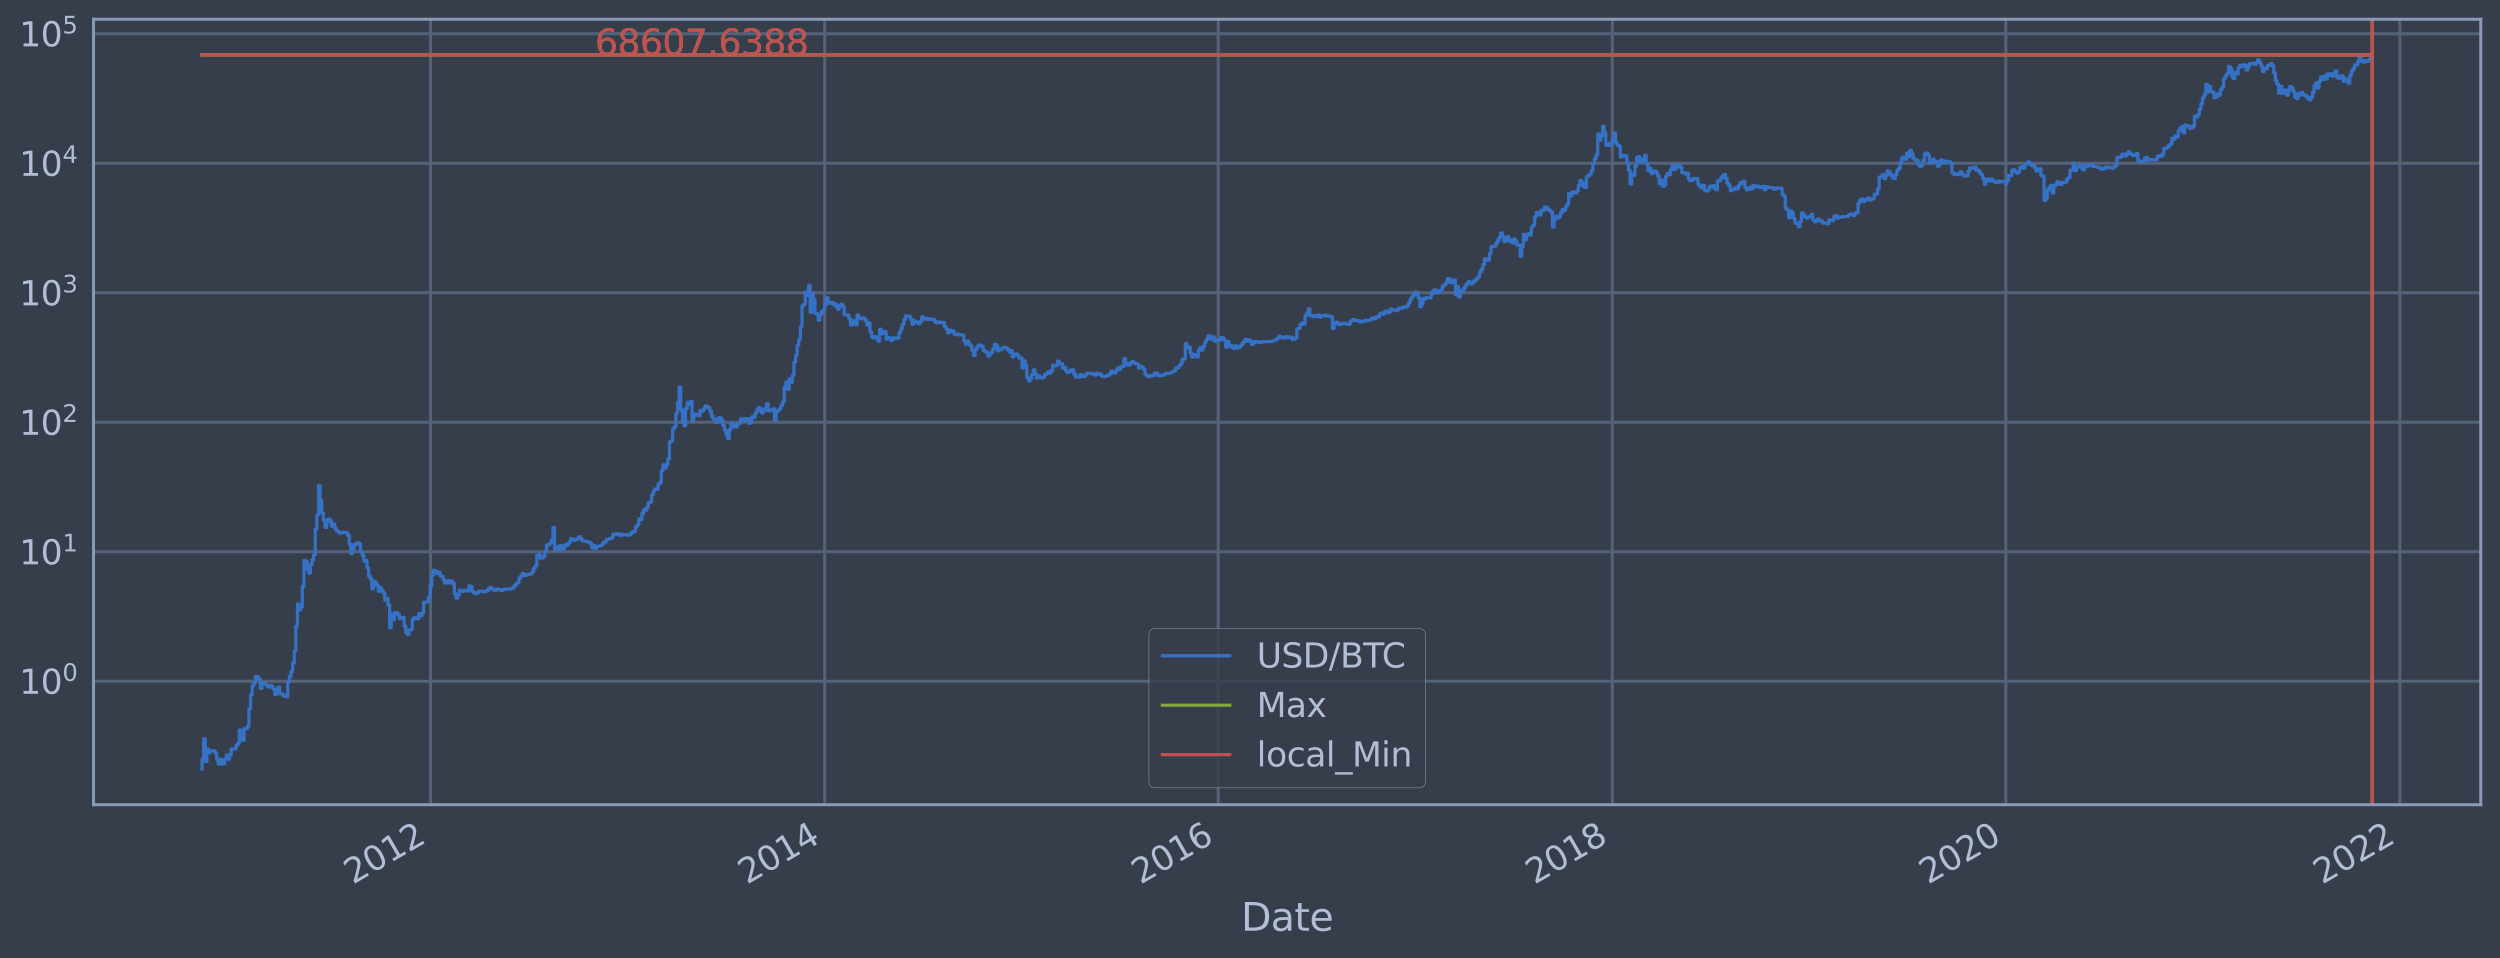 <?xml version="1.0" encoding="utf-8" standalone="no"?>
<!DOCTYPE svg PUBLIC "-//W3C//DTD SVG 1.1//EN"
  "http://www.w3.org/Graphics/SVG/1.1/DTD/svg11.dtd">
<svg height="358.291pt" version="1.1" viewBox="0 0 934.976 358.291" width="934.976pt" xmlns="http://www.w3.org/2000/svg" xmlns:xlink="http://www.w3.org/1999/xlink">
 <defs>
  <style type="text/css">*{stroke-linecap:butt;stroke-linejoin:round;}</style>
 </defs>
 <g id="figure_1">
  <g id="patch_1">
   <path d="M 0 358.291 
L 934.976 358.291 
L 934.976 0 
L 0 0 
z
" style="fill:#373e4b;"/>
  </g>
  <g id="axes_1">
   <g id="patch_2">
    <path d="M 34.976 300.96 
L 927.776 300.96 
L 927.776 7.2 
L 34.976 7.2 
z
" style="fill:#373e4b;"/>
   </g>
   <g id="matplotlib.axis_1">
    <g id="xtick_1">
     <g id="line2d_1">
      <path clip-path="url(#p0f93c78b1c)" d="M 161.041 300.96 
L 161.041 7.2 
" style="fill:none;stroke:#546379;stroke-linecap:square;stroke-width:1.12;"/>
     </g>
     <g id="line2d_2"/>
     <g id="text_1">
      <!-- 2012 -->
      <g style="fill:#b1bed6;" transform="translate(131.96 330.885)rotate(-30)scale(0.126 -0.126)">
       <defs>
        <path d="M 1228 531 
L 3431 531 
L 3431 0 
L 469 0 
L 469 531 
Q 828 903 1448 1529 
Q 2069 2156 2228 2338 
Q 2531 2678 2651 2914 
Q 2772 3150 2772 3378 
Q 2772 3750 2511 3984 
Q 2250 4219 1831 4219 
Q 1534 4219 1204 4116 
Q 875 4013 500 3803 
L 500 4441 
Q 881 4594 1212 4672 
Q 1544 4750 1819 4750 
Q 2544 4750 2975 4387 
Q 3406 4025 3406 3419 
Q 3406 3131 3298 2873 
Q 3191 2616 2906 2266 
Q 2828 2175 2409 1742 
Q 1991 1309 1228 531 
z
" id="DejaVuSans-32" transform="scale(0.016)"/>
        <path d="M 2034 4250 
Q 1547 4250 1301 3770 
Q 1056 3291 1056 2328 
Q 1056 1369 1301 889 
Q 1547 409 2034 409 
Q 2525 409 2770 889 
Q 3016 1369 3016 2328 
Q 3016 3291 2770 3770 
Q 2525 4250 2034 4250 
z
M 2034 4750 
Q 2819 4750 3233 4129 
Q 3647 3509 3647 2328 
Q 3647 1150 3233 529 
Q 2819 -91 2034 -91 
Q 1250 -91 836 529 
Q 422 1150 422 2328 
Q 422 3509 836 4129 
Q 1250 4750 2034 4750 
z
" id="DejaVuSans-30" transform="scale(0.016)"/>
        <path d="M 794 531 
L 1825 531 
L 1825 4091 
L 703 3866 
L 703 4441 
L 1819 4666 
L 2450 4666 
L 2450 531 
L 3481 531 
L 3481 0 
L 794 0 
L 794 531 
z
" id="DejaVuSans-31" transform="scale(0.016)"/>
       </defs>
       <use xlink:href="#DejaVuSans-32"/>
       <use x="63.623" xlink:href="#DejaVuSans-30"/>
       <use x="127.246" xlink:href="#DejaVuSans-31"/>
       <use x="190.869" xlink:href="#DejaVuSans-32"/>
      </g>
     </g>
    </g>
    <g id="xtick_2">
     <g id="line2d_3">
      <path clip-path="url(#p0f93c78b1c)" d="M 308.42 300.96 
L 308.42 7.2 
" style="fill:none;stroke:#546379;stroke-linecap:square;stroke-width:1.12;"/>
     </g>
     <g id="line2d_4"/>
     <g id="text_2">
      <!-- 2014 -->
      <g style="fill:#b1bed6;" transform="translate(279.339 330.885)rotate(-30)scale(0.126 -0.126)">
       <defs>
        <path d="M 2419 4116 
L 825 1625 
L 2419 1625 
L 2419 4116 
z
M 2253 4666 
L 3047 4666 
L 3047 1625 
L 3713 1625 
L 3713 1100 
L 3047 1100 
L 3047 0 
L 2419 0 
L 2419 1100 
L 313 1100 
L 313 1709 
L 2253 4666 
z
" id="DejaVuSans-34" transform="scale(0.016)"/>
       </defs>
       <use xlink:href="#DejaVuSans-32"/>
       <use x="63.623" xlink:href="#DejaVuSans-30"/>
       <use x="127.246" xlink:href="#DejaVuSans-31"/>
       <use x="190.869" xlink:href="#DejaVuSans-34"/>
      </g>
     </g>
    </g>
    <g id="xtick_3">
     <g id="line2d_5">
      <path clip-path="url(#p0f93c78b1c)" d="M 455.596 300.96 
L 455.596 7.2 
" style="fill:none;stroke:#546379;stroke-linecap:square;stroke-width:1.12;"/>
     </g>
     <g id="line2d_6"/>
     <g id="text_3">
      <!-- 2016 -->
      <g style="fill:#b1bed6;" transform="translate(426.515 330.885)rotate(-30)scale(0.126 -0.126)">
       <defs>
        <path d="M 2113 2584 
Q 1688 2584 1439 2293 
Q 1191 2003 1191 1497 
Q 1191 994 1439 701 
Q 1688 409 2113 409 
Q 2538 409 2786 701 
Q 3034 994 3034 1497 
Q 3034 2003 2786 2293 
Q 2538 2584 2113 2584 
z
M 3366 4563 
L 3366 3988 
Q 3128 4100 2886 4159 
Q 2644 4219 2406 4219 
Q 1781 4219 1451 3797 
Q 1122 3375 1075 2522 
Q 1259 2794 1537 2939 
Q 1816 3084 2150 3084 
Q 2853 3084 3261 2657 
Q 3669 2231 3669 1497 
Q 3669 778 3244 343 
Q 2819 -91 2113 -91 
Q 1303 -91 875 529 
Q 447 1150 447 2328 
Q 447 3434 972 4092 
Q 1497 4750 2381 4750 
Q 2619 4750 2861 4703 
Q 3103 4656 3366 4563 
z
" id="DejaVuSans-36" transform="scale(0.016)"/>
       </defs>
       <use xlink:href="#DejaVuSans-32"/>
       <use x="63.623" xlink:href="#DejaVuSans-30"/>
       <use x="127.246" xlink:href="#DejaVuSans-31"/>
       <use x="190.869" xlink:href="#DejaVuSans-36"/>
      </g>
     </g>
    </g>
    <g id="xtick_4">
     <g id="line2d_7">
      <path clip-path="url(#p0f93c78b1c)" d="M 602.975 300.96 
L 602.975 7.2 
" style="fill:none;stroke:#546379;stroke-linecap:square;stroke-width:1.12;"/>
     </g>
     <g id="line2d_8"/>
     <g id="text_4">
      <!-- 2018 -->
      <g style="fill:#b1bed6;" transform="translate(573.894 330.885)rotate(-30)scale(0.126 -0.126)">
       <defs>
        <path d="M 2034 2216 
Q 1584 2216 1326 1975 
Q 1069 1734 1069 1313 
Q 1069 891 1326 650 
Q 1584 409 2034 409 
Q 2484 409 2743 651 
Q 3003 894 3003 1313 
Q 3003 1734 2745 1975 
Q 2488 2216 2034 2216 
z
M 1403 2484 
Q 997 2584 770 2862 
Q 544 3141 544 3541 
Q 544 4100 942 4425 
Q 1341 4750 2034 4750 
Q 2731 4750 3128 4425 
Q 3525 4100 3525 3541 
Q 3525 3141 3298 2862 
Q 3072 2584 2669 2484 
Q 3125 2378 3379 2068 
Q 3634 1759 3634 1313 
Q 3634 634 3220 271 
Q 2806 -91 2034 -91 
Q 1263 -91 848 271 
Q 434 634 434 1313 
Q 434 1759 690 2068 
Q 947 2378 1403 2484 
z
M 1172 3481 
Q 1172 3119 1398 2916 
Q 1625 2713 2034 2713 
Q 2441 2713 2670 2916 
Q 2900 3119 2900 3481 
Q 2900 3844 2670 4047 
Q 2441 4250 2034 4250 
Q 1625 4250 1398 4047 
Q 1172 3844 1172 3481 
z
" id="DejaVuSans-38" transform="scale(0.016)"/>
       </defs>
       <use xlink:href="#DejaVuSans-32"/>
       <use x="63.623" xlink:href="#DejaVuSans-30"/>
       <use x="127.246" xlink:href="#DejaVuSans-31"/>
       <use x="190.869" xlink:href="#DejaVuSans-38"/>
      </g>
     </g>
    </g>
    <g id="xtick_5">
     <g id="line2d_9">
      <path clip-path="url(#p0f93c78b1c)" d="M 750.152 300.96 
L 750.152 7.2 
" style="fill:none;stroke:#546379;stroke-linecap:square;stroke-width:1.12;"/>
     </g>
     <g id="line2d_10"/>
     <g id="text_5">
      <!-- 2020 -->
      <g style="fill:#b1bed6;" transform="translate(721.07 330.885)rotate(-30)scale(0.126 -0.126)">
       <use xlink:href="#DejaVuSans-32"/>
       <use x="63.623" xlink:href="#DejaVuSans-30"/>
       <use x="127.246" xlink:href="#DejaVuSans-32"/>
       <use x="190.869" xlink:href="#DejaVuSans-30"/>
      </g>
     </g>
    </g>
    <g id="xtick_6">
     <g id="line2d_11">
      <path clip-path="url(#p0f93c78b1c)" d="M 897.53 300.96 
L 897.53 7.2 
" style="fill:none;stroke:#546379;stroke-linecap:square;stroke-width:1.12;"/>
     </g>
     <g id="line2d_12"/>
     <g id="text_6">
      <!-- 2022 -->
      <g style="fill:#b1bed6;" transform="translate(868.449 330.885)rotate(-30)scale(0.126 -0.126)">
       <use xlink:href="#DejaVuSans-32"/>
       <use x="63.623" xlink:href="#DejaVuSans-30"/>
       <use x="127.246" xlink:href="#DejaVuSans-32"/>
       <use x="190.869" xlink:href="#DejaVuSans-32"/>
      </g>
     </g>
    </g>
    <g id="text_7">
     <!-- Date -->
     <g style="fill:#b1bed6;" transform="translate(464.167 348.096)scale(0.144 -0.144)">
      <defs>
       <path d="M 1259 4147 
L 1259 519 
L 2022 519 
Q 2988 519 3436 956 
Q 3884 1394 3884 2338 
Q 3884 3275 3436 3711 
Q 2988 4147 2022 4147 
L 1259 4147 
z
M 628 4666 
L 1925 4666 
Q 3281 4666 3915 4102 
Q 4550 3538 4550 2338 
Q 4550 1131 3912 565 
Q 3275 0 1925 0 
L 628 0 
L 628 4666 
z
" id="DejaVuSans-44" transform="scale(0.016)"/>
       <path d="M 2194 1759 
Q 1497 1759 1228 1600 
Q 959 1441 959 1056 
Q 959 750 1161 570 
Q 1363 391 1709 391 
Q 2188 391 2477 730 
Q 2766 1069 2766 1631 
L 2766 1759 
L 2194 1759 
z
M 3341 1997 
L 3341 0 
L 2766 0 
L 2766 531 
Q 2569 213 2275 61 
Q 1981 -91 1556 -91 
Q 1019 -91 701 211 
Q 384 513 384 1019 
Q 384 1609 779 1909 
Q 1175 2209 1959 2209 
L 2766 2209 
L 2766 2266 
Q 2766 2663 2505 2880 
Q 2244 3097 1772 3097 
Q 1472 3097 1187 3025 
Q 903 2953 641 2809 
L 641 3341 
Q 956 3463 1253 3523 
Q 1550 3584 1831 3584 
Q 2591 3584 2966 3190 
Q 3341 2797 3341 1997 
z
" id="DejaVuSans-61" transform="scale(0.016)"/>
       <path d="M 1172 4494 
L 1172 3500 
L 2356 3500 
L 2356 3053 
L 1172 3053 
L 1172 1153 
Q 1172 725 1289 603 
Q 1406 481 1766 481 
L 2356 481 
L 2356 0 
L 1766 0 
Q 1100 0 847 248 
Q 594 497 594 1153 
L 594 3053 
L 172 3053 
L 172 3500 
L 594 3500 
L 594 4494 
L 1172 4494 
z
" id="DejaVuSans-74" transform="scale(0.016)"/>
       <path d="M 3597 1894 
L 3597 1613 
L 953 1613 
Q 991 1019 1311 708 
Q 1631 397 2203 397 
Q 2534 397 2845 478 
Q 3156 559 3463 722 
L 3463 178 
Q 3153 47 2828 -22 
Q 2503 -91 2169 -91 
Q 1331 -91 842 396 
Q 353 884 353 1716 
Q 353 2575 817 3079 
Q 1281 3584 2069 3584 
Q 2775 3584 3186 3129 
Q 3597 2675 3597 1894 
z
M 3022 2063 
Q 3016 2534 2758 2815 
Q 2500 3097 2075 3097 
Q 1594 3097 1305 2825 
Q 1016 2553 972 2059 
L 3022 2063 
z
" id="DejaVuSans-65" transform="scale(0.016)"/>
      </defs>
      <use xlink:href="#DejaVuSans-44"/>
      <use x="77.002" xlink:href="#DejaVuSans-61"/>
      <use x="138.281" xlink:href="#DejaVuSans-74"/>
      <use x="177.49" xlink:href="#DejaVuSans-65"/>
     </g>
    </g>
   </g>
   <g id="matplotlib.axis_2">
    <g id="ytick_1">
     <g id="line2d_13">
      <path clip-path="url(#p0f93c78b1c)" d="M 34.976 254.782 
L 927.776 254.782 
" style="fill:none;stroke:#546379;stroke-linecap:square;stroke-width:1.12;"/>
     </g>
     <g id="line2d_14"/>
     <g id="text_8">
      <!-- $\mathdefault{10^{0}}$ -->
      <g style="fill:#b1bed6;" transform="translate(7.2 259.569)scale(0.126 -0.126)">
       <use transform="translate(0 0.766)" xlink:href="#DejaVuSans-31"/>
       <use transform="translate(63.623 0.766)" xlink:href="#DejaVuSans-30"/>
       <use transform="translate(128.203 39.047)scale(0.7)" xlink:href="#DejaVuSans-30"/>
      </g>
     </g>
    </g>
    <g id="ytick_2">
     <g id="line2d_15">
      <path clip-path="url(#p0f93c78b1c)" d="M 34.976 206.351 
L 927.776 206.351 
" style="fill:none;stroke:#546379;stroke-linecap:square;stroke-width:1.12;"/>
     </g>
     <g id="line2d_16"/>
     <g id="text_9">
      <!-- $\mathdefault{10^{1}}$ -->
      <g style="fill:#b1bed6;" transform="translate(7.2 211.138)scale(0.126 -0.126)">
       <use transform="translate(0 0.684)" xlink:href="#DejaVuSans-31"/>
       <use transform="translate(63.623 0.684)" xlink:href="#DejaVuSans-30"/>
       <use transform="translate(128.203 38.966)scale(0.7)" xlink:href="#DejaVuSans-31"/>
      </g>
     </g>
    </g>
    <g id="ytick_3">
     <g id="line2d_17">
      <path clip-path="url(#p0f93c78b1c)" d="M 34.976 157.92 
L 927.776 157.92 
" style="fill:none;stroke:#546379;stroke-linecap:square;stroke-width:1.12;"/>
     </g>
     <g id="line2d_18"/>
     <g id="text_10">
      <!-- $\mathdefault{10^{2}}$ -->
      <g style="fill:#b1bed6;" transform="translate(7.2 162.707)scale(0.126 -0.126)">
       <use transform="translate(0 0.766)" xlink:href="#DejaVuSans-31"/>
       <use transform="translate(63.623 0.766)" xlink:href="#DejaVuSans-30"/>
       <use transform="translate(128.203 39.047)scale(0.7)" xlink:href="#DejaVuSans-32"/>
      </g>
     </g>
    </g>
    <g id="ytick_4">
     <g id="line2d_19">
      <path clip-path="url(#p0f93c78b1c)" d="M 34.976 109.49 
L 927.776 109.49 
" style="fill:none;stroke:#546379;stroke-linecap:square;stroke-width:1.12;"/>
     </g>
     <g id="line2d_20"/>
     <g id="text_11">
      <!-- $\mathdefault{10^{3}}$ -->
      <g style="fill:#b1bed6;" transform="translate(7.2 114.277)scale(0.126 -0.126)">
       <defs>
        <path d="M 2597 2516 
Q 3050 2419 3304 2112 
Q 3559 1806 3559 1356 
Q 3559 666 3084 287 
Q 2609 -91 1734 -91 
Q 1441 -91 1130 -33 
Q 819 25 488 141 
L 488 750 
Q 750 597 1062 519 
Q 1375 441 1716 441 
Q 2309 441 2620 675 
Q 2931 909 2931 1356 
Q 2931 1769 2642 2001 
Q 2353 2234 1838 2234 
L 1294 2234 
L 1294 2753 
L 1863 2753 
Q 2328 2753 2575 2939 
Q 2822 3125 2822 3475 
Q 2822 3834 2567 4026 
Q 2313 4219 1838 4219 
Q 1578 4219 1281 4162 
Q 984 4106 628 3988 
L 628 4550 
Q 988 4650 1302 4700 
Q 1616 4750 1894 4750 
Q 2613 4750 3031 4423 
Q 3450 4097 3450 3541 
Q 3450 3153 3228 2886 
Q 3006 2619 2597 2516 
z
" id="DejaVuSans-33" transform="scale(0.016)"/>
       </defs>
       <use transform="translate(0 0.766)" xlink:href="#DejaVuSans-31"/>
       <use transform="translate(63.623 0.766)" xlink:href="#DejaVuSans-30"/>
       <use transform="translate(128.203 39.047)scale(0.7)" xlink:href="#DejaVuSans-33"/>
      </g>
     </g>
    </g>
    <g id="ytick_5">
     <g id="line2d_21">
      <path clip-path="url(#p0f93c78b1c)" d="M 34.976 61.059 
L 927.776 61.059 
" style="fill:none;stroke:#546379;stroke-linecap:square;stroke-width:1.12;"/>
     </g>
     <g id="line2d_22"/>
     <g id="text_12">
      <!-- $\mathdefault{10^{4}}$ -->
      <g style="fill:#b1bed6;" transform="translate(7.2 65.846)scale(0.126 -0.126)">
       <use transform="translate(0 0.684)" xlink:href="#DejaVuSans-31"/>
       <use transform="translate(63.623 0.684)" xlink:href="#DejaVuSans-30"/>
       <use transform="translate(128.203 38.966)scale(0.7)" xlink:href="#DejaVuSans-34"/>
      </g>
     </g>
    </g>
    <g id="ytick_6">
     <g id="line2d_23">
      <path clip-path="url(#p0f93c78b1c)" d="M 34.976 12.628 
L 927.776 12.628 
" style="fill:none;stroke:#546379;stroke-linecap:square;stroke-width:1.12;"/>
     </g>
     <g id="line2d_24"/>
     <g id="text_13">
      <!-- $\mathdefault{10^{5}}$ -->
      <g style="fill:#b1bed6;" transform="translate(7.2 17.415)scale(0.126 -0.126)">
       <defs>
        <path d="M 691 4666 
L 3169 4666 
L 3169 4134 
L 1269 4134 
L 1269 2991 
Q 1406 3038 1543 3061 
Q 1681 3084 1819 3084 
Q 2600 3084 3056 2656 
Q 3513 2228 3513 1497 
Q 3513 744 3044 326 
Q 2575 -91 1722 -91 
Q 1428 -91 1123 -41 
Q 819 9 494 109 
L 494 744 
Q 775 591 1075 516 
Q 1375 441 1709 441 
Q 2250 441 2565 725 
Q 2881 1009 2881 1497 
Q 2881 1984 2565 2268 
Q 2250 2553 1709 2553 
Q 1456 2553 1204 2497 
Q 953 2441 691 2322 
L 691 4666 
z
" id="DejaVuSans-35" transform="scale(0.016)"/>
       </defs>
       <use transform="translate(0 0.684)" xlink:href="#DejaVuSans-31"/>
       <use transform="translate(63.623 0.684)" xlink:href="#DejaVuSans-30"/>
       <use transform="translate(128.203 38.966)scale(0.7)" xlink:href="#DejaVuSans-35"/>
      </g>
     </g>
    </g>
    <g id="ytick_7">
     <g id="line2d_25"/>
    </g>
    <g id="ytick_8">
     <g id="line2d_26"/>
    </g>
    <g id="ytick_9">
     <g id="line2d_27"/>
    </g>
    <g id="ytick_10">
     <g id="line2d_28"/>
    </g>
    <g id="ytick_11">
     <g id="line2d_29"/>
    </g>
    <g id="ytick_12">
     <g id="line2d_30"/>
    </g>
    <g id="ytick_13">
     <g id="line2d_31"/>
    </g>
    <g id="ytick_14">
     <g id="line2d_32"/>
    </g>
    <g id="ytick_15">
     <g id="line2d_33"/>
    </g>
    <g id="ytick_16">
     <g id="line2d_34"/>
    </g>
    <g id="ytick_17">
     <g id="line2d_35"/>
    </g>
    <g id="ytick_18">
     <g id="line2d_36"/>
    </g>
    <g id="ytick_19">
     <g id="line2d_37"/>
    </g>
    <g id="ytick_20">
     <g id="line2d_38"/>
    </g>
    <g id="ytick_21">
     <g id="line2d_39"/>
    </g>
    <g id="ytick_22">
     <g id="line2d_40"/>
    </g>
    <g id="ytick_23">
     <g id="line2d_41"/>
    </g>
    <g id="ytick_24">
     <g id="line2d_42"/>
    </g>
    <g id="ytick_25">
     <g id="line2d_43"/>
    </g>
    <g id="ytick_26">
     <g id="line2d_44"/>
    </g>
    <g id="ytick_27">
     <g id="line2d_45"/>
    </g>
    <g id="ytick_28">
     <g id="line2d_46"/>
    </g>
    <g id="ytick_29">
     <g id="line2d_47"/>
    </g>
    <g id="ytick_30">
     <g id="line2d_48"/>
    </g>
    <g id="ytick_31">
     <g id="line2d_49"/>
    </g>
    <g id="ytick_32">
     <g id="line2d_50"/>
    </g>
    <g id="ytick_33">
     <g id="line2d_51"/>
    </g>
    <g id="ytick_34">
     <g id="line2d_52"/>
    </g>
    <g id="ytick_35">
     <g id="line2d_53"/>
    </g>
    <g id="ytick_36">
     <g id="line2d_54"/>
    </g>
    <g id="ytick_37">
     <g id="line2d_55"/>
    </g>
    <g id="ytick_38">
     <g id="line2d_56"/>
    </g>
    <g id="ytick_39">
     <g id="line2d_57"/>
    </g>
    <g id="ytick_40">
     <g id="line2d_58"/>
    </g>
    <g id="ytick_41">
     <g id="line2d_59"/>
    </g>
    <g id="ytick_42">
     <g id="line2d_60"/>
    </g>
    <g id="ytick_43">
     <g id="line2d_61"/>
    </g>
    <g id="ytick_44">
     <g id="line2d_62"/>
    </g>
    <g id="ytick_45">
     <g id="line2d_63"/>
    </g>
    <g id="ytick_46">
     <g id="line2d_64"/>
    </g>
    <g id="ytick_47">
     <g id="line2d_65"/>
    </g>
    <g id="ytick_48">
     <g id="line2d_66"/>
    </g>
    <g id="ytick_49">
     <g id="line2d_67"/>
    </g>
    <g id="ytick_50">
     <g id="line2d_68"/>
    </g>
    <g id="ytick_51">
     <g id="line2d_69"/>
    </g>
    <g id="ytick_52">
     <g id="line2d_70"/>
    </g>
    <g id="ytick_53">
     <g id="line2d_71"/>
    </g>
    <g id="ytick_54">
     <g id="line2d_72"/>
    </g>
   </g>
   <g id="line2d_73">
    <path clip-path="url(#p0f93c78b1c)" d="M 75.558 287.607 
L 75.558 283.94 
L 76.163 283.94 
L 76.163 276.27 
L 76.767 276.27 
L 76.767 284.799 
L 77.372 284.799 
L 77.372 280.105 
L 77.977 280.105 
L 77.977 281.556 
L 78.582 281.556 
L 78.582 280.818 
L 80.397 280.818 
L 80.397 281.556 
L 81.001 281.556 
L 81.001 283.94 
L 81.606 283.94 
L 81.606 285.694 
L 82.211 285.694 
L 82.211 283.94 
L 82.816 283.94 
L 82.816 285.694 
L 84.026 285.694 
L 84.026 283.94 
L 84.63 283.94 
L 84.63 282.321 
L 85.235 282.321 
L 85.235 283.94 
L 85.84 283.94 
L 85.84 282.321 
L 86.445 282.321 
L 86.445 280.105 
L 88.259 280.105 
L 88.259 278.748 
L 88.864 278.748 
L 88.864 278.101 
L 89.469 278.101 
L 89.469 273.028 
L 90.074 273.028 
L 90.074 274.054 
L 90.679 274.054 
L 90.679 276.863 
L 91.284 276.863 
L 91.284 272.533 
L 92.493 272.533 
L 92.493 271.577 
L 93.098 271.577 
L 93.098 265.178 
L 93.703 265.178 
L 93.703 260.008 
L 94.308 260.008 
L 94.308 256.536 
L 94.913 256.536 
L 94.913 255.423 
L 95.517 255.423 
L 95.517 252.969 
L 96.122 252.969 
L 96.122 253.163 
L 96.727 253.163 
L 96.727 253.957 
L 97.332 253.957 
L 97.332 257.471 
L 97.937 257.471 
L 97.937 255.64 
L 99.146 255.64 
L 99.146 255.861 
L 99.751 255.861 
L 99.751 256.536 
L 100.356 256.536 
L 100.356 256.998 
L 100.961 256.998 
L 100.961 256.308 
L 101.566 256.308 
L 101.566 256.998 
L 102.171 256.998 
L 102.171 257.711 
L 102.775 257.711 
L 102.775 259.74 
L 103.38 259.74 
L 103.38 257.954 
L 103.985 257.954 
L 103.985 256.998 
L 104.59 256.998 
L 104.59 259.475 
L 105.8 259.475 
L 105.8 260.279 
L 106.404 260.279 
L 106.404 260.008 
L 107.009 260.008 
L 107.009 260.554 
L 107.614 260.554 
L 107.614 254.993 
L 108.219 254.993 
L 108.219 252.969 
L 108.824 252.969 
L 108.824 251.123 
L 109.429 251.123 
L 109.429 248.007 
L 110.033 248.007 
L 110.033 243.498 
L 110.638 243.498 
L 110.638 234.205 
L 111.243 234.205 
L 111.243 225.888 
L 111.848 225.888 
L 111.848 228.075 
L 112.453 228.075 
L 112.453 226.981 
L 113.058 226.981 
L 113.058 219.273 
L 113.662 219.273 
L 113.662 209.621 
L 114.267 209.621 
L 114.267 209.844 
L 114.872 209.844 
L 114.872 213.028 
L 115.477 213.028 
L 115.477 214.432 
L 116.082 214.432 
L 116.082 211.176 
L 116.687 211.176 
L 116.687 209.329 
L 117.291 209.329 
L 117.291 207.496 
L 117.896 207.496 
L 117.896 197.753 
L 118.501 197.753 
L 118.501 192.642 
L 119.106 192.642 
L 119.106 181.664 
L 119.711 181.664 
L 119.711 187.188 
L 120.316 187.188 
L 120.316 191.783 
L 120.921 191.783 
L 120.921 194.461 
L 121.525 194.461 
L 121.525 197.283 
L 122.13 197.283 
L 122.13 195.252 
L 122.735 195.252 
L 122.735 194.117 
L 123.34 194.117 
L 123.34 194.725 
L 123.945 194.725 
L 123.945 196.81 
L 124.55 196.81 
L 124.55 195.895 
L 125.154 195.895 
L 125.154 197.6 
L 125.759 197.6 
L 125.759 198.507 
L 126.364 198.507 
L 126.364 198.902 
L 126.969 198.902 
L 126.969 199.379 
L 128.179 199.364 
L 128.179 199.035 
L 129.388 199.124 
L 129.388 199.184 
L 129.993 199.184 
L 129.993 200.242 
L 130.598 200.242 
L 130.598 203.558 
L 131.203 203.558 
L 131.203 207.079 
L 131.808 207.079 
L 131.808 205.628 
L 132.412 205.628 
L 132.412 203.595 
L 133.622 203.614 
L 133.622 202.959 
L 134.227 202.959 
L 134.227 203.466 
L 134.832 203.466 
L 134.832 206.33 
L 135.437 206.33 
L 135.437 207.653 
L 136.041 207.653 
L 136.041 209.869 
L 136.646 209.869 
L 136.646 209.621 
L 137.251 209.621 
L 137.251 212.318 
L 137.856 212.318 
L 137.856 215.444 
L 138.461 215.444 
L 138.461 216.44 
L 139.066 216.44 
L 139.066 220.186 
L 139.67 220.186 
L 139.67 217.485 
L 140.275 217.485 
L 140.275 217.808 
L 140.88 217.808 
L 140.88 218.964 
L 141.485 218.964 
L 141.485 221.142 
L 142.09 221.142 
L 142.09 219.824 
L 142.695 219.824 
L 142.695 220.804 
L 143.299 220.804 
L 143.299 221.833 
L 143.904 221.833 
L 143.904 224.448 
L 144.509 224.448 
L 144.509 223.763 
L 145.114 223.763 
L 145.114 226.319 
L 145.719 226.319 
L 145.719 234.765 
L 146.324 234.765 
L 146.324 229.606 
L 146.928 229.606 
L 146.928 231.675 
L 147.533 231.675 
L 147.533 229.104 
L 148.743 229.166 
L 148.743 229.798 
L 149.348 229.798 
L 149.348 231.396 
L 149.953 231.396 
L 149.953 231.053 
L 150.557 231.053 
L 150.557 230.917 
L 151.162 230.917 
L 151.162 234.126 
L 151.767 234.126 
L 151.767 236.633 
L 152.372 236.633 
L 152.372 237.263 
L 152.977 237.263 
L 152.977 235.678 
L 153.582 235.678 
L 153.582 235.425 
L 154.186 235.425 
L 154.186 231.675 
L 154.791 231.675 
L 154.791 230.985 
L 155.396 230.985 
L 155.396 231.258 
L 156.001 231.258 
L 156.001 231.396 
L 156.606 231.396 
L 156.606 229.479 
L 157.211 229.479 
L 157.211 230.317 
L 157.816 230.317 
L 157.816 229.291 
L 158.42 229.291 
L 158.42 225.207 
L 160.235 225.156 
L 160.235 223.287 
L 160.84 223.287 
L 160.84 219.118 
L 161.445 219.118 
L 161.445 215.091 
L 162.049 215.091 
L 162.049 213.261 
L 162.654 213.261 
L 162.654 213.555 
L 163.259 213.555 
L 163.259 214.432 
L 163.864 214.432 
L 163.864 213.943 
L 164.469 213.943 
L 164.469 215.187 
L 165.074 215.187 
L 165.074 215.509 
L 165.678 215.509 
L 165.678 216.817 
L 166.283 216.817 
L 166.283 218.101 
L 166.888 218.101 
L 166.888 217.918 
L 167.493 217.918 
L 167.493 217.13 
L 168.098 217.13 
L 168.098 218.027 
L 168.703 218.027 
L 168.703 217.307 
L 169.307 217.307 
L 169.307 218.211 
L 169.912 218.211 
L 169.912 222.053 
L 170.517 222.053 
L 170.517 223.715 
L 171.122 223.715 
L 171.122 222.547 
L 171.727 222.547 
L 171.727 220.721 
L 172.332 220.721 
L 172.332 221.015 
L 172.936 221.015 
L 172.936 221.184 
L 173.541 221.184 
L 173.541 220.763 
L 174.146 220.763 
L 174.146 220.972 
L 175.356 221.015 
L 175.356 219.118 
L 175.961 219.118 
L 175.961 219.311 
L 176.565 219.311 
L 176.565 221.142 
L 177.17 221.142 
L 177.17 221.745 
L 177.775 221.745 
L 177.775 222.053 
L 178.38 222.053 
L 178.38 221.571 
L 178.985 221.571 
L 178.985 221.057 
L 180.194 221.099 
L 180.194 221.184 
L 180.799 221.184 
L 180.799 221.355 
L 181.404 221.355 
L 181.404 221.057 
L 182.614 220.972 
L 182.614 220.146 
L 183.219 220.146 
L 183.219 219.705 
L 183.823 219.705 
L 183.823 220.268 
L 184.428 220.268 
L 184.428 220.555 
L 185.033 220.555 
L 185.033 220.763 
L 185.638 220.763 
L 185.638 220.308 
L 186.243 220.308 
L 186.243 220.514 
L 187.452 220.514 
L 187.452 220.888 
L 188.057 220.888 
L 188.057 220.514 
L 188.662 220.514 
L 188.662 220.349 
L 191.081 220.268 
L 191.081 220.065 
L 191.686 220.065 
L 191.686 219.824 
L 192.291 219.824 
L 192.291 219.002 
L 192.896 219.002 
L 192.896 218.248 
L 193.501 218.248 
L 193.501 217.954 
L 194.106 217.954 
L 194.106 216.17 
L 194.711 216.17 
L 194.711 215.477 
L 195.315 215.477 
L 195.315 214.463 
L 195.92 214.463 
L 195.92 215.219 
L 197.13 215.155 
L 197.13 214.806 
L 198.34 214.743 
L 198.34 214.649 
L 198.944 214.649 
L 198.944 213.913 
L 199.549 213.913 
L 199.549 212.514 
L 200.154 212.514 
L 200.154 211.577 
L 200.759 211.577 
L 200.759 207.72 
L 201.364 207.72 
L 201.364 207.364 
L 201.969 207.364 
L 201.969 208.779 
L 203.178 208.684 
L 203.178 208.059 
L 203.783 208.059 
L 203.783 206.1 
L 204.388 206.1 
L 204.388 203.949 
L 204.993 203.949 
L 204.993 203.688 
L 205.598 203.688 
L 205.598 203.157 
L 206.202 203.157 
L 206.202 201.997 
L 206.807 201.997 
L 206.807 197.31 
L 207.412 197.31 
L 207.412 205.425 
L 208.017 205.425 
L 208.017 205.832 
L 208.622 205.832 
L 208.622 204.366 
L 209.227 204.366 
L 209.227 204.08 
L 209.831 204.08 
L 209.831 205.607 
L 210.436 205.607 
L 210.436 205.145 
L 211.041 205.145 
L 211.041 203.836 
L 211.646 203.836 
L 211.646 204.08 
L 212.251 204.08 
L 212.251 203.448 
L 212.856 203.448 
L 212.856 202.551 
L 213.46 202.551 
L 213.46 201.44 
L 214.065 201.44 
L 214.065 201.827 
L 214.67 201.827 
L 214.67 202.1 
L 215.275 202.1 
L 215.275 201.725 
L 215.88 201.725 
L 215.88 201.523 
L 216.485 201.523 
L 216.485 200.72 
L 217.089 200.72 
L 217.089 201.523 
L 217.694 201.523 
L 217.694 202.238 
L 218.904 202.342 
L 218.904 202.534 
L 220.114 202.622 
L 220.114 202.763 
L 220.718 202.763 
L 220.718 203.302 
L 221.323 203.302 
L 221.323 204.948 
L 221.928 204.948 
L 221.928 204.024 
L 222.533 204.024 
L 222.533 205.086 
L 223.138 205.086 
L 223.138 204.404 
L 223.743 204.404 
L 223.743 204.27 
L 224.347 204.27 
L 224.347 204.024 
L 224.952 204.024 
L 224.952 203.818 
L 225.557 203.818 
L 225.557 202.834 
L 226.162 202.834 
L 226.162 202.692 
L 226.767 202.692 
L 226.767 201.725 
L 227.976 201.658 
L 227.976 201.39 
L 228.581 201.39 
L 228.581 201.241 
L 229.186 201.241 
L 229.186 199.745 
L 229.791 199.745 
L 229.791 199.992 
L 230.396 199.992 
L 230.396 199.577 
L 231.605 199.653 
L 231.605 200.195 
L 232.21 200.195 
L 232.21 199.837 
L 232.815 199.837 
L 232.815 200.117 
L 234.025 200.023 
L 234.025 199.93 
L 234.63 199.93 
L 234.63 200.164 
L 235.235 200.164 
L 235.235 199.977 
L 235.839 199.977 
L 235.839 199.516 
L 236.444 199.516 
L 236.444 198.813 
L 237.654 198.769 
L 237.654 197.093 
L 238.259 197.093 
L 238.259 196.269 
L 238.864 196.269 
L 238.864 194.023 
L 239.468 194.023 
L 239.468 194.33 
L 240.073 194.33 
L 240.073 192.005 
L 240.678 192.005 
L 240.678 190.497 
L 241.283 190.497 
L 241.283 190.756 
L 241.888 190.756 
L 241.888 189.624 
L 242.493 189.624 
L 242.493 187.963 
L 243.097 187.963 
L 243.097 187.676 
L 243.702 187.676 
L 243.702 185.158 
L 244.307 185.158 
L 244.307 183.612 
L 244.912 183.612 
L 244.912 182.882 
L 246.122 182.965 
L 246.122 181.011 
L 246.726 181.011 
L 246.726 180.457 
L 247.331 180.457 
L 247.331 176.167 
L 247.936 176.167 
L 247.936 173.832 
L 248.541 173.832 
L 248.541 175.036 
L 249.146 175.036 
L 249.146 173.846 
L 249.751 173.846 
L 249.751 171.626 
L 250.355 171.626 
L 250.355 165.347 
L 250.96 165.347 
L 250.96 164.85 
L 251.565 164.85 
L 251.565 160.419 
L 252.17 160.419 
L 252.17 159.56 
L 252.775 159.56 
L 252.775 154.557 
L 253.38 154.557 
L 253.38 150.53 
L 253.984 150.53 
L 253.984 144.759 
L 254.589 144.759 
L 254.589 153.244 
L 255.194 153.244 
L 255.194 157.92 
L 255.799 157.92 
L 255.799 159.244 
L 256.404 159.244 
L 256.404 152.81 
L 257.009 152.81 
L 257.009 150.471 
L 257.613 150.471 
L 257.613 151.299 
L 258.218 151.299 
L 258.218 150.172 
L 258.823 150.172 
L 258.823 157.237 
L 259.428 157.237 
L 259.428 154.802 
L 260.033 154.802 
L 260.033 155.285 
L 260.638 155.285 
L 260.638 154.857 
L 261.242 154.857 
L 261.242 155.537 
L 261.847 155.537 
L 261.847 153.512 
L 262.452 153.512 
L 262.452 153.734 
L 263.057 153.734 
L 263.057 152.943 
L 263.662 152.943 
L 263.662 151.843 
L 264.267 151.843 
L 264.267 152.033 
L 264.871 152.033 
L 264.871 152.516 
L 265.476 152.516 
L 265.476 153.838 
L 266.081 153.838 
L 266.081 155.631 
L 266.686 155.631 
L 266.686 156.675 
L 267.291 156.675 
L 267.291 157.116 
L 267.896 157.116 
L 267.896 157.941 
L 268.5 157.941 
L 268.5 156.364 
L 269.105 156.364 
L 269.105 156.234 
L 269.71 156.234 
L 269.71 157.118 
L 270.315 157.118 
L 270.315 159.077 
L 270.92 159.077 
L 270.92 160.849 
L 271.525 160.849 
L 271.525 162.603 
L 272.13 162.603 
L 272.13 163.971 
L 272.734 163.971 
L 272.734 160.633 
L 273.339 160.633 
L 273.339 158.345 
L 273.944 158.345 
L 273.944 158.55 
L 274.549 158.55 
L 274.549 159.674 
L 275.759 159.676 
L 275.759 158.561 
L 276.363 158.561 
L 276.363 158.196 
L 276.968 158.196 
L 276.968 156.655 
L 277.573 156.655 
L 277.573 156.904 
L 278.178 156.904 
L 278.178 156.584 
L 278.783 156.584 
L 278.783 157.34 
L 279.388 157.34 
L 279.388 156.568 
L 279.992 156.568 
L 279.992 158.328 
L 280.597 158.328 
L 280.597 158.068 
L 281.202 158.068 
L 281.202 155.834 
L 281.807 155.834 
L 281.807 156.1 
L 282.412 156.1 
L 282.412 154.489 
L 283.017 154.489 
L 283.017 153.254 
L 283.621 153.254 
L 283.621 152.387 
L 284.226 152.387 
L 284.226 153.63 
L 284.831 153.63 
L 284.831 154.407 
L 285.436 154.407 
L 285.436 152.969 
L 286.041 152.969 
L 286.041 153.387 
L 286.646 153.387 
L 286.646 150.971 
L 287.25 150.971 
L 287.25 153.559 
L 288.46 153.626 
L 288.46 153.286 
L 289.065 153.286 
L 289.065 152.891 
L 289.67 152.891 
L 289.67 157.126 
L 290.275 157.126 
L 290.275 153.876 
L 290.879 153.876 
L 290.879 153.376 
L 291.484 153.376 
L 291.484 152.825 
L 292.089 152.825 
L 292.089 151.582 
L 292.694 151.582 
L 292.694 150.26 
L 293.299 150.26 
L 293.299 144.854 
L 293.904 144.854 
L 293.904 142.956 
L 294.508 142.956 
L 294.508 145.609 
L 295.113 145.609 
L 295.113 141.723 
L 295.718 141.723 
L 295.718 143.028 
L 296.323 143.028 
L 296.323 140.406 
L 296.928 140.406 
L 296.928 135.452 
L 297.533 135.452 
L 297.533 132.936 
L 298.137 132.936 
L 298.137 129.133 
L 298.742 129.133 
L 298.742 126.89 
L 299.347 126.89 
L 299.347 122.179 
L 299.952 122.179 
L 299.952 114.315 
L 300.557 114.315 
L 300.557 113.804 
L 301.162 113.804 
L 301.162 109.195 
L 301.766 109.195 
L 301.766 110.458 
L 302.371 110.458 
L 302.371 106.791 
L 302.976 106.791 
L 302.976 116.815 
L 303.581 116.815 
L 303.581 109.941 
L 304.186 109.941 
L 304.186 112.059 
L 304.791 112.059 
L 304.791 117.294 
L 305.395 117.294 
L 305.395 117.438 
L 306 117.438 
L 306 119.745 
L 306.605 119.745 
L 306.605 117.632 
L 307.21 117.632 
L 307.21 116.546 
L 307.815 116.546 
L 307.815 116.051 
L 308.42 116.051 
L 308.42 113.99 
L 309.024 113.99 
L 309.024 111.342 
L 309.629 111.342 
L 309.629 113.503 
L 310.234 113.503 
L 310.234 113.056 
L 311.444 113.111 
L 311.444 113.891 
L 312.049 113.891 
L 312.049 113.541 
L 312.654 113.541 
L 312.654 114.715 
L 313.258 114.715 
L 313.258 115.609 
L 313.863 115.609 
L 313.863 114.183 
L 314.468 114.183 
L 314.468 113.809 
L 315.073 113.809 
L 315.073 114.689 
L 315.678 114.689 
L 315.678 117.577 
L 316.283 117.577 
L 316.283 117.753 
L 316.887 117.753 
L 316.887 117.904 
L 317.492 117.904 
L 317.492 119.209 
L 318.097 119.209 
L 318.097 121.573 
L 318.702 121.573 
L 318.702 119.85 
L 319.307 119.85 
L 319.307 120.759 
L 319.912 120.759 
L 319.912 121.406 
L 320.516 121.406 
L 320.516 117.81 
L 321.121 117.81 
L 321.121 119.141 
L 322.331 119.23 
L 322.331 118.843 
L 322.936 118.843 
L 322.936 119.042 
L 323.541 119.042 
L 323.541 119.845 
L 324.145 119.845 
L 324.145 121.572 
L 324.75 121.572 
L 324.75 120.738 
L 325.355 120.738 
L 325.355 124.086 
L 325.96 124.086 
L 325.96 125.938 
L 326.565 125.938 
L 326.565 126.345 
L 327.17 126.345 
L 327.17 125.914 
L 327.774 125.914 
L 327.774 126.665 
L 328.379 126.665 
L 328.379 127.568 
L 328.984 127.568 
L 328.984 123.123 
L 329.589 123.123 
L 329.589 124.835 
L 330.194 124.835 
L 330.194 124.137 
L 330.799 124.137 
L 330.799 123.978 
L 331.403 123.978 
L 331.403 126.815 
L 332.008 126.815 
L 332.008 126.19 
L 332.613 126.19 
L 332.613 126.757 
L 333.218 126.757 
L 333.218 127.339 
L 333.823 127.339 
L 333.823 126.332 
L 334.428 126.332 
L 334.428 126.641 
L 335.032 126.641 
L 335.032 126.448 
L 336.242 126.431 
L 336.242 124.324 
L 336.847 124.324 
L 336.847 122.926 
L 337.452 122.926 
L 337.452 121.213 
L 338.057 121.213 
L 338.057 119.5 
L 338.661 119.5 
L 338.661 118.166 
L 339.871 118.182 
L 339.871 118.322 
L 340.476 118.322 
L 340.476 119.376 
L 341.081 119.376 
L 341.081 121.229 
L 341.686 121.229 
L 341.686 119.955 
L 342.29 119.955 
L 342.29 120.464 
L 342.895 120.464 
L 342.895 120.65 
L 343.5 120.65 
L 343.5 121.044 
L 344.105 121.044 
L 344.105 120.234 
L 344.71 120.234 
L 344.71 118.535 
L 345.315 118.535 
L 345.315 119.174 
L 345.919 119.174 
L 345.919 119.376 
L 346.524 119.376 
L 346.524 119.075 
L 347.129 119.075 
L 347.129 119.503 
L 347.734 119.503 
L 347.734 119.348 
L 348.944 119.308 
L 348.944 119.53 
L 349.549 119.53 
L 349.549 120.378 
L 350.153 120.378 
L 350.153 120.748 
L 350.758 120.748 
L 350.758 120.383 
L 351.363 120.383 
L 351.363 120.641 
L 351.968 120.641 
L 351.968 120.766 
L 352.573 120.766 
L 352.573 120.561 
L 353.178 120.561 
L 353.178 122.065 
L 353.782 122.065 
L 353.782 123.087 
L 354.387 123.087 
L 354.387 124.494 
L 354.992 124.494 
L 354.992 123.419 
L 355.597 123.419 
L 355.597 124.004 
L 356.202 124.004 
L 356.202 123.792 
L 356.807 123.792 
L 356.807 124.977 
L 357.411 124.977 
L 357.411 125.17 
L 358.016 125.17 
L 358.016 124.945 
L 358.621 124.945 
L 358.621 125.221 
L 359.831 125.164 
L 359.831 125.333 
L 360.436 125.333 
L 360.436 127.459 
L 361.04 127.459 
L 361.04 128.702 
L 361.645 128.702 
L 361.645 127.552 
L 362.25 127.552 
L 362.25 128.742 
L 362.855 128.742 
L 362.855 129.285 
L 363.46 129.285 
L 363.46 131.043 
L 364.065 131.043 
L 364.065 132.961 
L 364.669 132.961 
L 364.669 130.768 
L 365.274 130.768 
L 365.274 129.797 
L 365.879 129.797 
L 365.879 129.035 
L 366.484 129.035 
L 366.484 129.241 
L 367.089 129.241 
L 367.089 129.517 
L 367.694 129.517 
L 367.694 131.067 
L 368.298 131.067 
L 368.298 131.517 
L 368.903 131.517 
L 368.903 131.855 
L 369.508 131.855 
L 369.508 133.171 
L 370.113 133.171 
L 370.113 132.265 
L 370.718 132.265 
L 370.718 131.755 
L 371.323 131.755 
L 371.323 130.435 
L 371.927 130.435 
L 371.927 128.809 
L 372.532 128.809 
L 372.532 129.356 
L 373.137 129.356 
L 373.137 131.185 
L 373.742 131.185 
L 373.742 130.566 
L 374.952 130.581 
L 374.952 130.087 
L 375.556 130.087 
L 375.556 129.862 
L 376.161 129.862 
L 376.161 130.064 
L 376.766 130.064 
L 376.766 130.804 
L 377.371 130.804 
L 377.371 131.633 
L 377.976 131.633 
L 377.976 131.107 
L 378.581 131.107 
L 378.581 133.368 
L 379.185 133.368 
L 379.185 132.712 
L 379.79 132.712 
L 379.79 132.37 
L 380.395 132.37 
L 380.395 132.812 
L 381 132.812 
L 381 133.894 
L 382.21 133.799 
L 382.21 137.568 
L 382.814 137.568 
L 382.814 134.954 
L 383.419 134.954 
L 383.419 136.569 
L 384.024 136.569 
L 384.024 141.146 
L 384.629 141.146 
L 384.629 142.503 
L 385.234 142.503 
L 385.234 141.722 
L 385.839 141.722 
L 385.839 140.083 
L 386.443 140.083 
L 386.443 138.287 
L 387.048 138.287 
L 387.048 139.842 
L 387.653 139.842 
L 387.653 141.408 
L 388.258 141.408 
L 388.258 140.629 
L 388.863 140.629 
L 388.863 141.112 
L 389.468 141.112 
L 389.468 141.343 
L 390.073 141.343 
L 390.073 141.115 
L 390.677 141.115 
L 390.677 140.023 
L 391.282 140.023 
L 391.282 139.732 
L 391.887 139.732 
L 391.887 139.038 
L 392.492 139.038 
L 392.492 139.512 
L 393.097 139.512 
L 393.097 138.471 
L 393.702 138.471 
L 393.702 136.577 
L 394.306 136.577 
L 394.306 136.788 
L 394.911 136.788 
L 394.911 136.643 
L 395.516 136.643 
L 395.516 135.056 
L 396.121 135.056 
L 396.121 136.1 
L 396.726 136.1 
L 396.726 135.93 
L 397.331 135.93 
L 397.331 137.654 
L 397.935 137.654 
L 397.935 137.344 
L 398.54 137.344 
L 398.54 138.713 
L 399.145 138.713 
L 399.145 139.302 
L 399.75 139.302 
L 399.75 138.945 
L 400.355 138.945 
L 400.355 138.341 
L 401.564 138.322 
L 401.564 139.86 
L 402.169 139.86 
L 402.169 141.051 
L 402.774 141.051 
L 402.774 140.631 
L 403.379 140.631 
L 403.379 141.089 
L 403.984 141.089 
L 403.984 140.076 
L 404.589 140.076 
L 404.589 140.744 
L 405.798 140.845 
L 405.798 140.313 
L 406.403 140.313 
L 406.403 139.66 
L 408.218 139.585 
L 408.218 139.863 
L 409.427 139.804 
L 409.427 140.274 
L 410.032 140.274 
L 410.032 139.612 
L 410.637 139.612 
L 410.637 139.897 
L 411.847 139.821 
L 411.847 140.554 
L 412.451 140.554 
L 412.451 140.827 
L 413.661 140.865 
L 413.661 140.504 
L 414.871 140.438 
L 414.871 139.86 
L 415.476 139.86 
L 415.476 138.795 
L 416.08 138.795 
L 416.08 139.198 
L 416.685 139.198 
L 416.685 139.489 
L 417.29 139.489 
L 417.29 138.546 
L 417.895 138.546 
L 417.895 137.627 
L 418.5 137.627 
L 418.5 138.139 
L 419.105 138.139 
L 419.105 137.144 
L 420.314 137.107 
L 420.314 134.086 
L 420.919 134.086 
L 420.919 135.843 
L 421.524 135.843 
L 421.524 136.51 
L 422.734 136.509 
L 422.734 135.599 
L 423.338 135.599 
L 423.338 135.243 
L 423.943 135.243 
L 423.943 135.639 
L 424.548 135.639 
L 424.548 136.095 
L 425.758 136.189 
L 425.758 137.644 
L 426.363 137.644 
L 426.363 136.953 
L 426.968 136.953 
L 426.968 137.349 
L 427.572 137.349 
L 427.572 138.095 
L 428.177 138.095 
L 428.177 139.922 
L 428.782 139.922 
L 428.782 140.572 
L 429.387 140.572 
L 429.387 140.86 
L 429.992 140.86 
L 429.992 140.435 
L 430.597 140.435 
L 430.597 140.588 
L 431.201 140.588 
L 431.201 140.335 
L 431.806 140.335 
L 431.806 139.465 
L 432.411 139.465 
L 432.411 139.611 
L 433.016 139.611 
L 433.016 140.402 
L 433.621 140.402 
L 433.621 140.555 
L 434.226 140.555 
L 434.226 140.379 
L 435.435 140.363 
L 435.435 139.93 
L 436.04 139.93 
L 436.04 139.582 
L 437.855 139.647 
L 437.855 139.244 
L 438.459 139.244 
L 438.459 139.011 
L 439.064 139.011 
L 439.064 138.65 
L 439.669 138.65 
L 439.669 137.641 
L 440.879 137.534 
L 440.879 136.693 
L 441.484 136.693 
L 441.484 136.055 
L 442.088 136.055 
L 442.088 134.48 
L 442.693 134.48 
L 442.693 134.111 
L 443.298 134.111 
L 443.298 128.527 
L 443.903 128.527 
L 443.903 130.193 
L 444.508 130.193 
L 444.508 129.807 
L 445.113 129.807 
L 445.113 132.13 
L 445.717 132.13 
L 445.717 133.523 
L 446.322 133.523 
L 446.322 132.576 
L 446.927 132.576 
L 446.927 133.045 
L 447.532 133.045 
L 447.532 133.479 
L 448.137 133.479 
L 448.137 131.095 
L 448.742 131.095 
L 448.742 129.993 
L 449.346 129.993 
L 449.346 130.893 
L 449.951 130.893 
L 449.951 129.441 
L 450.556 129.441 
L 450.556 127.912 
L 451.161 127.912 
L 451.161 126.94 
L 451.766 126.94 
L 451.766 125.641 
L 452.975 125.686 
L 452.975 126.836 
L 453.58 126.836 
L 453.58 126.006 
L 454.185 126.006 
L 454.185 127.615 
L 454.79 127.615 
L 454.79 127.328 
L 455.395 127.328 
L 455.395 127.106 
L 456.604 127.122 
L 456.604 126.162 
L 457.209 126.162 
L 457.209 126.379 
L 457.814 126.379 
L 457.814 127.263 
L 458.419 127.263 
L 458.419 129.832 
L 459.024 129.832 
L 459.024 127.718 
L 459.629 127.718 
L 459.629 129.561 
L 460.233 129.561 
L 460.233 129.205 
L 460.838 129.205 
L 460.838 129.942 
L 461.443 129.942 
L 461.443 130.289 
L 462.048 130.289 
L 462.048 129.403 
L 462.653 129.403 
L 462.653 130.12 
L 463.258 130.12 
L 463.258 129.889 
L 463.862 129.889 
L 463.862 129.301 
L 464.467 129.301 
L 464.467 128.397 
L 465.072 128.397 
L 465.072 127.737 
L 465.677 127.737 
L 465.677 126.913 
L 466.282 126.913 
L 466.282 127.563 
L 466.887 127.563 
L 466.887 127.149 
L 467.492 127.149 
L 467.492 127.611 
L 468.096 127.611 
L 468.096 128.806 
L 468.701 128.806 
L 468.701 128.133 
L 469.306 128.133 
L 469.306 127.73 
L 469.911 127.73 
L 469.911 127.988 
L 470.516 127.988 
L 470.516 127.812 
L 471.121 127.812 
L 471.121 128.15 
L 471.725 128.15 
L 471.725 127.838 
L 475.354 127.738 
L 475.354 127.698 
L 475.959 127.698 
L 475.959 127.543 
L 476.564 127.543 
L 476.564 127.213 
L 477.169 127.213 
L 477.169 126.952 
L 477.774 126.952 
L 477.774 126.393 
L 478.379 126.393 
L 478.379 125.709 
L 478.983 125.709 
L 478.983 126.286 
L 479.588 126.286 
L 479.588 126.145 
L 480.193 126.145 
L 480.193 126.433 
L 480.798 126.433 
L 480.798 125.867 
L 481.403 125.867 
L 481.403 126.248 
L 482.008 126.248 
L 482.008 126.015 
L 483.217 126.099 
L 483.217 126.947 
L 483.822 126.947 
L 483.822 126.831 
L 484.427 126.831 
L 484.427 126.346 
L 485.032 126.346 
L 485.032 122.977 
L 485.637 122.977 
L 485.637 122.765 
L 486.241 122.765 
L 486.241 121.391 
L 486.846 121.391 
L 486.846 120.813 
L 487.451 120.813 
L 487.451 121.154 
L 488.056 121.154 
L 488.056 118.044 
L 488.661 118.044 
L 488.661 117.176 
L 489.266 117.176 
L 489.266 115.486 
L 489.87 115.486 
L 489.87 118.088 
L 491.08 118.07 
L 491.08 118.491 
L 491.685 118.491 
L 491.685 117.977 
L 492.29 117.977 
L 492.29 118.326 
L 492.895 118.326 
L 492.895 117.795 
L 493.499 117.795 
L 493.499 118.634 
L 494.104 118.634 
L 494.104 118.086 
L 495.314 118.128 
L 495.314 117.805 
L 495.919 117.805 
L 495.919 118.102 
L 497.128 118.182 
L 497.128 118.377 
L 498.338 118.399 
L 498.338 122.814 
L 498.943 122.814 
L 498.943 121.213 
L 499.548 121.213 
L 499.548 120.527 
L 500.153 120.527 
L 500.153 120.73 
L 500.757 120.73 
L 500.757 121.411 
L 501.362 121.411 
L 501.362 121.279 
L 501.967 121.279 
L 501.967 121.037 
L 502.572 121.037 
L 502.572 120.875 
L 503.177 120.875 
L 503.177 121.028 
L 503.782 121.028 
L 503.782 121.257 
L 504.991 121.276 
L 504.991 120.096 
L 505.596 120.096 
L 505.596 119.703 
L 506.201 119.703 
L 506.201 119.488 
L 506.806 119.488 
L 506.806 119.927 
L 508.62 119.933 
L 508.62 120.442 
L 509.225 120.442 
L 509.225 120.27 
L 509.83 120.27 
L 509.83 120.099 
L 510.435 120.099 
L 510.435 119.784 
L 511.04 119.784 
L 511.04 119.984 
L 511.645 119.984 
L 511.645 119.723 
L 512.854 119.722 
L 512.854 119.074 
L 513.459 119.074 
L 513.459 118.91 
L 514.064 118.91 
L 514.064 119.284 
L 514.669 119.284 
L 514.669 118.445 
L 515.878 118.503 
L 515.878 117.419 
L 516.483 117.419 
L 516.483 117.082 
L 517.088 117.082 
L 517.088 117.488 
L 517.693 117.488 
L 517.693 116.694 
L 518.298 116.694 
L 518.298 116.355 
L 518.903 116.355 
L 518.903 116.923 
L 519.507 116.923 
L 519.507 116.642 
L 520.112 116.642 
L 520.112 115.569 
L 520.717 115.569 
L 520.717 115.909 
L 521.927 115.947 
L 521.927 116.187 
L 522.532 116.187 
L 522.532 115.765 
L 523.136 115.765 
L 523.136 115.18 
L 524.346 115.29 
L 524.346 115.012 
L 524.951 115.012 
L 524.951 114.77 
L 526.161 114.827 
L 526.161 114.483 
L 526.765 114.483 
L 526.765 113.283 
L 527.37 113.283 
L 527.37 111.879 
L 527.975 111.879 
L 527.975 111.008 
L 528.58 111.008 
L 528.58 110.389 
L 529.185 110.389 
L 529.185 109.209 
L 529.79 109.209 
L 529.79 109.497 
L 530.394 109.497 
L 530.394 111.462 
L 530.999 111.462 
L 530.999 114.691 
L 531.604 114.691 
L 531.604 113.675 
L 532.209 113.675 
L 532.209 111.552 
L 532.814 111.552 
L 532.814 111.808 
L 533.419 111.808 
L 533.419 111.244 
L 534.023 111.244 
L 534.023 111.357 
L 535.233 111.423 
L 535.233 109.841 
L 535.838 109.841 
L 535.838 108.785 
L 536.443 108.785 
L 536.443 108.407 
L 537.048 108.407 
L 537.048 109.54 
L 538.257 109.464 
L 538.257 108.762 
L 538.862 108.762 
L 538.862 108.446 
L 539.467 108.446 
L 539.467 106.919 
L 540.072 106.919 
L 540.072 106.543 
L 540.677 106.543 
L 540.677 105.815 
L 541.282 105.815 
L 541.282 104.183 
L 541.886 104.183 
L 541.886 104.306 
L 542.491 104.306 
L 542.491 105.794 
L 543.096 105.794 
L 543.096 105.175 
L 543.701 105.175 
L 543.701 104.679 
L 544.306 104.679 
L 544.306 110.18 
L 544.911 110.18 
L 544.911 107.238 
L 545.515 107.238 
L 545.515 111.063 
L 546.12 111.063 
L 546.12 108.644 
L 546.725 108.644 
L 546.725 108.771 
L 547.33 108.771 
L 547.33 107.871 
L 547.935 107.871 
L 547.935 106.853 
L 548.54 106.853 
L 548.54 105.937 
L 549.144 105.937 
L 549.144 105.323 
L 549.749 105.323 
L 549.749 106.181 
L 550.354 106.181 
L 550.354 106.062 
L 550.959 106.062 
L 550.959 105.022 
L 552.169 104.951 
L 552.169 104.166 
L 552.773 104.166 
L 552.773 103.444 
L 553.378 103.444 
L 553.378 101.71 
L 553.983 101.71 
L 553.983 100.7 
L 554.588 100.7 
L 554.588 98.943 
L 555.193 98.943 
L 555.193 96.79 
L 555.798 96.79 
L 555.798 97.362 
L 557.007 97.315 
L 557.007 94.818 
L 557.612 94.818 
L 557.612 92.374 
L 558.217 92.374 
L 558.217 92.156 
L 559.427 92.062 
L 559.427 90.989 
L 560.031 90.989 
L 560.031 89.97 
L 560.636 89.97 
L 560.636 88.731 
L 561.241 88.731 
L 561.241 87.105 
L 561.846 87.105 
L 561.846 88.552 
L 562.451 88.552 
L 562.451 90.404 
L 563.056 90.404 
L 563.056 89.392 
L 563.66 89.392 
L 563.66 88.494 
L 564.265 88.494 
L 564.265 90.2 
L 564.87 90.2 
L 564.87 89.732 
L 565.475 89.732 
L 565.475 90.89 
L 566.08 90.89 
L 566.08 89.401 
L 566.685 89.401 
L 566.685 90.193 
L 567.289 90.193 
L 567.289 91.725 
L 568.499 91.622 
L 568.499 95.868 
L 569.104 95.868 
L 569.104 92.291 
L 569.709 92.291 
L 569.709 87.643 
L 570.314 87.643 
L 570.314 89.683 
L 570.918 89.683 
L 570.918 87.948 
L 571.523 87.948 
L 571.523 87.366 
L 572.128 87.366 
L 572.128 87.909 
L 572.733 87.909 
L 572.733 84.958 
L 573.338 84.958 
L 573.338 84.122 
L 573.943 84.122 
L 573.943 81.034 
L 574.547 81.034 
L 574.547 79.406 
L 575.152 79.406 
L 575.152 79.788 
L 575.757 79.788 
L 575.757 80.404 
L 576.362 80.404 
L 576.362 78.655 
L 577.572 78.62 
L 577.572 77.472 
L 578.781 77.458 
L 578.781 78.398 
L 579.386 78.398 
L 579.386 78.75 
L 579.991 78.75 
L 579.991 79.312 
L 580.596 79.312 
L 580.596 84.917 
L 581.201 84.917 
L 581.201 82.094 
L 581.806 82.094 
L 581.806 80.894 
L 582.41 80.894 
L 582.41 81.535 
L 583.015 81.535 
L 583.015 80.967 
L 583.62 80.967 
L 583.62 79.485 
L 584.225 79.485 
L 584.225 78.355 
L 584.83 78.355 
L 584.83 78.72 
L 585.435 78.72 
L 585.435 77.366 
L 586.039 77.366 
L 586.039 76.4 
L 586.644 76.4 
L 586.644 72.422 
L 587.249 72.422 
L 587.249 73.274 
L 587.854 73.274 
L 587.854 71.851 
L 588.459 71.851 
L 588.459 72.155 
L 589.668 72.193 
L 589.668 71.33 
L 590.273 71.33 
L 590.273 69.32 
L 590.878 69.32 
L 590.878 67.489 
L 591.483 67.489 
L 591.483 68.178 
L 592.088 68.178 
L 592.088 69.897 
L 592.693 69.897 
L 592.693 70.14 
L 593.297 70.14 
L 593.297 66.1 
L 593.902 66.1 
L 593.902 65.622 
L 594.507 65.622 
L 594.507 65.139 
L 595.112 65.139 
L 595.112 63.822 
L 595.717 63.822 
L 595.717 61.23 
L 596.322 61.23 
L 596.322 59.285 
L 596.926 59.285 
L 596.926 57.953 
L 597.531 57.953 
L 597.531 50.071 
L 598.136 50.071 
L 598.136 52.434 
L 598.741 52.434 
L 598.741 50.844 
L 599.346 50.844 
L 599.346 47.251 
L 599.951 47.251 
L 599.951 49.43 
L 600.555 49.43 
L 600.555 54.32 
L 601.765 54.375 
L 601.765 53.663 
L 602.37 53.663 
L 602.37 54.291 
L 602.975 54.291 
L 602.975 52.476 
L 603.58 52.476 
L 603.58 49.706 
L 604.184 49.706 
L 604.184 53.335 
L 604.789 53.335 
L 604.789 54.298 
L 605.394 54.298 
L 605.394 54.663 
L 605.999 54.663 
L 605.999 58.723 
L 606.604 58.723 
L 606.604 58.095 
L 607.209 58.095 
L 607.209 58.318 
L 608.418 58.245 
L 608.418 60.886 
L 609.023 60.886 
L 609.023 63.622 
L 609.628 63.622 
L 609.628 68.786 
L 610.233 68.786 
L 610.233 65.118 
L 610.838 65.118 
L 610.838 65.574 
L 611.442 65.574 
L 611.442 62.201 
L 612.047 62.201 
L 612.047 58.891 
L 612.652 58.891 
L 612.652 58.589 
L 613.257 58.589 
L 613.257 60.702 
L 613.862 60.702 
L 613.862 60.397 
L 614.467 60.397 
L 614.467 59.186 
L 615.071 59.186 
L 615.071 58.088 
L 615.676 58.088 
L 615.676 61.227 
L 616.281 61.227 
L 616.281 63.802 
L 616.886 63.802 
L 616.886 62.919 
L 617.491 62.919 
L 617.491 64.983 
L 618.096 64.983 
L 618.096 64.217 
L 618.701 64.217 
L 618.701 63.927 
L 619.305 63.927 
L 619.305 64.581 
L 619.91 64.581 
L 619.91 65.883 
L 620.515 65.883 
L 620.515 68.749 
L 621.12 68.749 
L 621.12 67.317 
L 621.725 67.317 
L 621.725 69.688 
L 622.33 69.688 
L 622.33 69.219 
L 622.934 69.219 
L 622.934 65.907 
L 623.539 65.907 
L 623.539 64.806 
L 624.144 64.806 
L 624.144 65.295 
L 624.749 65.295 
L 624.749 63.438 
L 625.354 63.438 
L 625.354 61.791 
L 625.959 61.791 
L 625.959 63.443 
L 626.563 63.443 
L 626.563 62.722 
L 627.168 62.722 
L 627.168 61.584 
L 627.773 61.584 
L 627.773 61.849 
L 628.378 61.849 
L 628.378 62.562 
L 628.983 62.562 
L 628.983 64.568 
L 630.192 64.549 
L 630.192 65.133 
L 630.797 65.133 
L 630.797 64.735 
L 631.402 64.735 
L 631.402 66.896 
L 632.007 66.896 
L 632.007 67.55 
L 632.612 67.55 
L 632.612 67.43 
L 633.217 67.43 
L 633.217 66.729 
L 635.031 66.788 
L 635.031 68.927 
L 635.636 68.927 
L 635.636 69.68 
L 636.241 69.68 
L 636.241 70.296 
L 636.846 70.296 
L 636.846 69.292 
L 637.45 69.292 
L 637.45 71.214 
L 638.055 71.214 
L 638.055 71.464 
L 638.66 71.464 
L 638.66 71.035 
L 639.265 71.035 
L 639.265 69.714 
L 639.87 69.714 
L 639.87 69.941 
L 640.475 69.941 
L 640.475 69.407 
L 641.079 69.407 
L 641.079 70.435 
L 641.684 70.435 
L 641.684 70.948 
L 642.289 70.948 
L 642.289 67.616 
L 643.499 67.578 
L 643.499 66.515 
L 644.104 66.515 
L 644.104 65.911 
L 644.708 65.911 
L 644.708 65.179 
L 645.313 65.179 
L 645.313 66.81 
L 645.918 66.81 
L 645.918 68.527 
L 646.523 68.527 
L 646.523 69.425 
L 647.128 69.425 
L 647.128 71.322 
L 647.733 71.322 
L 647.733 70.937 
L 648.337 70.937 
L 648.337 70.734 
L 648.942 70.734 
L 648.942 70.163 
L 649.547 70.163 
L 649.547 70.596 
L 650.152 70.596 
L 650.152 69.362 
L 650.757 69.362 
L 650.757 68.327 
L 651.362 68.327 
L 651.362 68.505 
L 651.966 68.505 
L 651.966 67.779 
L 652.571 67.779 
L 652.571 70.116 
L 653.176 70.116 
L 653.176 70.975 
L 653.781 70.975 
L 653.781 70.69 
L 654.386 70.69 
L 654.386 70.047 
L 654.991 70.047 
L 654.991 70.636 
L 655.595 70.636 
L 655.595 69.307 
L 656.2 69.307 
L 656.2 69.851 
L 656.805 69.851 
L 656.805 69.526 
L 657.41 69.526 
L 657.41 69.763 
L 658.015 69.763 
L 658.015 70.172 
L 658.62 70.172 
L 658.62 69.883 
L 659.225 69.883 
L 659.225 69.713 
L 659.829 69.713 
L 659.829 70.955 
L 660.434 70.955 
L 660.434 69.801 
L 661.039 69.801 
L 661.039 70.089 
L 662.854 70.153 
L 662.854 70.259 
L 663.458 70.259 
L 663.458 70.772 
L 664.063 70.772 
L 664.063 70.477 
L 664.668 70.477 
L 664.668 70.322 
L 666.483 70.418 
L 666.483 72.674 
L 667.087 72.674 
L 667.087 73.358 
L 667.692 73.358 
L 667.692 77.892 
L 668.297 77.892 
L 668.297 78.553 
L 668.902 78.553 
L 668.902 81.447 
L 669.507 81.447 
L 669.507 78.914 
L 670.112 78.914 
L 670.112 79.605 
L 670.716 79.605 
L 670.716 81.717 
L 671.321 81.717 
L 671.321 83.42 
L 671.926 83.42 
L 671.926 83.705 
L 672.531 83.705 
L 672.531 84.748 
L 673.136 84.748 
L 673.136 82.803 
L 673.741 82.803 
L 673.741 79.632 
L 674.345 79.632 
L 674.345 80.357 
L 674.95 80.357 
L 674.95 81.145 
L 675.555 81.145 
L 675.555 81.575 
L 676.16 81.575 
L 676.16 81.103 
L 677.37 81.099 
L 677.37 80.162 
L 677.974 80.162 
L 677.974 82.279 
L 678.579 82.279 
L 678.579 82.949 
L 679.184 82.949 
L 679.184 82.423 
L 679.789 82.423 
L 679.789 81.949 
L 680.394 81.949 
L 680.394 82.622 
L 681.603 82.678 
L 681.603 83.451 
L 683.418 83.406 
L 683.418 83.714 
L 684.023 83.714 
L 684.023 82.175 
L 684.628 82.175 
L 684.628 82.359 
L 685.232 82.359 
L 685.232 82.5 
L 685.837 82.5 
L 685.837 80.806 
L 686.442 80.806 
L 686.442 80.623 
L 687.047 80.623 
L 687.047 81.594 
L 687.652 81.594 
L 687.652 81.227 
L 688.861 81.237 
L 688.861 81.014 
L 691.281 80.944 
L 691.281 80.358 
L 691.886 80.358 
L 691.886 80.037 
L 692.49 80.037 
L 692.49 80.269 
L 693.095 80.269 
L 693.095 80.608 
L 693.7 80.608 
L 693.7 79.732 
L 694.305 79.732 
L 694.305 79.544 
L 694.91 79.544 
L 694.91 76.015 
L 695.515 76.015 
L 695.515 74.856 
L 696.12 74.856 
L 696.12 74.372 
L 696.724 74.372 
L 696.724 75.368 
L 697.329 75.368 
L 697.329 74.827 
L 697.934 74.827 
L 697.934 74.504 
L 698.539 74.504 
L 698.539 74.108 
L 699.144 74.108 
L 699.144 74.831 
L 699.749 74.831 
L 699.749 74.407 
L 700.958 74.307 
L 700.958 72.621 
L 702.168 72.677 
L 702.168 70.617 
L 702.773 70.617 
L 702.773 66.223 
L 703.378 66.223 
L 703.378 66.054 
L 703.982 66.054 
L 703.982 65.249 
L 704.587 65.249 
L 704.587 66.76 
L 705.192 66.76 
L 705.192 65.565 
L 705.797 65.565 
L 705.797 63.94 
L 706.402 63.94 
L 706.402 64.344 
L 707.007 64.344 
L 707.007 65.401 
L 707.611 65.401 
L 707.611 66.276 
L 708.216 66.276 
L 708.216 66.719 
L 708.821 66.719 
L 708.821 65.302 
L 709.426 65.302 
L 709.426 63.606 
L 710.031 63.606 
L 710.031 63.098 
L 710.636 63.098 
L 710.636 60.623 
L 711.24 60.623 
L 711.24 59.021 
L 711.845 59.021 
L 711.845 58.802 
L 712.45 58.802 
L 712.45 59.562 
L 713.055 59.562 
L 713.055 57.251 
L 713.66 57.251 
L 713.66 58.615 
L 714.265 58.615 
L 714.265 56.22 
L 714.869 56.22 
L 714.869 57.57 
L 715.474 57.57 
L 715.474 59.297 
L 716.079 59.297 
L 716.079 59.757 
L 717.289 59.858 
L 717.289 61.544 
L 717.894 61.544 
L 717.894 62.195 
L 718.498 62.195 
L 718.498 61.941 
L 719.103 61.941 
L 719.103 59.974 
L 719.708 59.974 
L 719.708 57.599 
L 720.313 57.599 
L 720.313 57.23 
L 720.918 57.23 
L 720.918 57.997 
L 721.523 57.997 
L 721.523 61.023 
L 722.127 61.023 
L 722.127 60.612 
L 722.732 60.612 
L 722.732 59.517 
L 723.337 59.517 
L 723.337 60.222 
L 724.547 60.314 
L 724.547 62.172 
L 725.152 62.172 
L 725.152 61.549 
L 725.756 61.549 
L 725.756 59.865 
L 726.361 59.865 
L 726.361 60.058 
L 726.966 60.058 
L 726.966 60.847 
L 727.571 60.847 
L 727.571 60.307 
L 728.176 60.307 
L 728.176 60.507 
L 729.385 60.486 
L 729.385 60.989 
L 729.99 60.989 
L 729.99 64.646 
L 730.595 64.646 
L 730.595 65.169 
L 731.2 65.169 
L 731.2 64.92 
L 731.805 64.92 
L 731.805 65.347 
L 732.41 65.347 
L 732.41 65.202 
L 733.014 65.202 
L 733.014 64.263 
L 733.619 64.263 
L 733.619 65.019 
L 734.224 65.019 
L 734.224 65.746 
L 734.829 65.746 
L 734.829 65.858 
L 735.434 65.858 
L 735.434 65.682 
L 736.039 65.682 
L 736.039 64.068 
L 736.644 64.068 
L 736.644 62.77 
L 737.248 62.77 
L 737.248 62.932 
L 737.853 62.932 
L 737.853 62.799 
L 738.458 62.799 
L 738.458 62.487 
L 739.063 62.487 
L 739.063 63.725 
L 740.273 63.744 
L 740.273 64.582 
L 740.877 64.582 
L 740.877 65.295 
L 741.482 65.295 
L 741.482 66.784 
L 742.087 66.784 
L 742.087 68.841 
L 742.692 68.841 
L 742.692 67.043 
L 743.902 66.948 
L 743.902 67.688 
L 744.506 67.688 
L 744.506 66.978 
L 745.111 66.978 
L 745.111 67.571 
L 745.716 67.571 
L 745.716 68 
L 746.321 68 
L 746.321 68.23 
L 746.926 68.23 
L 746.926 67.724 
L 747.531 67.724 
L 747.531 68.135 
L 748.135 68.135 
L 748.135 67.821 
L 749.95 67.911 
L 749.95 68.729 
L 750.555 68.729 
L 750.555 67.53 
L 751.16 67.53 
L 751.16 65.64 
L 752.369 65.696 
L 752.369 63.646 
L 752.974 63.646 
L 752.974 63.509 
L 753.579 63.509 
L 753.579 64.167 
L 754.184 64.167 
L 754.184 64.756 
L 754.789 64.756 
L 754.789 64.259 
L 755.393 64.259 
L 755.393 62.631 
L 755.998 62.631 
L 755.998 62.409 
L 756.603 62.409 
L 756.603 62.899 
L 757.208 62.899 
L 757.208 61.468 
L 758.418 61.367 
L 758.418 60.555 
L 759.022 60.555 
L 759.022 61.19 
L 759.627 61.19 
L 759.627 61.907 
L 760.232 61.907 
L 760.232 61.765 
L 760.837 61.765 
L 760.837 62.565 
L 761.442 62.565 
L 761.442 63.958 
L 762.047 63.958 
L 762.047 63.48 
L 762.651 63.48 
L 762.651 63.118 
L 763.256 63.118 
L 763.256 65.649 
L 763.861 65.649 
L 763.861 65.92 
L 764.466 65.92 
L 764.466 74.95 
L 765.071 74.95 
L 765.071 74.185 
L 765.676 74.185 
L 765.676 71.024 
L 766.28 71.024 
L 766.28 70.113 
L 766.885 70.113 
L 766.885 69.283 
L 767.49 69.283 
L 767.49 72.209 
L 768.095 72.209 
L 768.095 69.631 
L 768.7 69.631 
L 768.7 68.95 
L 769.305 68.95 
L 769.305 67.952 
L 769.909 67.952 
L 769.909 68.945 
L 771.119 68.993 
L 771.119 68.226 
L 772.934 68.171 
L 772.934 66.971 
L 773.539 66.971 
L 773.539 66.379 
L 774.143 66.379 
L 774.143 63.689 
L 774.748 63.689 
L 774.748 63.543 
L 775.353 63.543 
L 775.353 61.054 
L 775.958 61.054 
L 775.958 63.857 
L 776.563 63.857 
L 776.563 62.572 
L 777.168 62.572 
L 777.168 62.392 
L 777.772 62.392 
L 777.772 61.514 
L 778.377 61.514 
L 778.377 62.888 
L 778.982 62.888 
L 778.982 63.511 
L 779.587 63.511 
L 779.587 61.985 
L 780.192 61.985 
L 780.192 62.247 
L 780.797 62.247 
L 780.797 61.791 
L 782.006 61.764 
L 782.006 61.537 
L 782.611 61.537 
L 782.611 62.227 
L 783.821 62.301 
L 783.821 62.405 
L 784.426 62.405 
L 784.426 62.62 
L 785.635 62.638 
L 785.635 63.265 
L 786.24 63.265 
L 786.24 62.964 
L 786.845 62.964 
L 786.845 63.106 
L 787.45 63.106 
L 787.45 62.475 
L 788.055 62.475 
L 788.055 62.726 
L 788.659 62.726 
L 788.659 62.595 
L 789.264 62.595 
L 789.264 62.827 
L 790.474 62.871 
L 790.474 62.377 
L 791.079 62.377 
L 791.079 62.025 
L 791.684 62.025 
L 791.684 58.973 
L 792.288 58.973 
L 792.288 58.836 
L 793.498 58.906 
L 793.498 57.666 
L 794.708 57.635 
L 794.708 58.317 
L 795.313 58.317 
L 795.313 57.623 
L 795.917 57.623 
L 795.917 56.715 
L 796.522 56.715 
L 796.522 57.461 
L 797.127 57.461 
L 797.127 57.841 
L 797.732 57.841 
L 797.732 58.179 
L 798.942 58.153 
L 798.942 57.359 
L 799.546 57.359 
L 799.546 60.097 
L 800.151 60.097 
L 800.151 60.299 
L 801.966 60.374 
L 801.966 59.153 
L 802.571 59.153 
L 802.571 58.899 
L 803.175 58.899 
L 803.175 59.968 
L 803.78 59.968 
L 803.78 59.65 
L 804.99 59.651 
L 804.99 59.795 
L 806.804 59.693 
L 806.804 58.483 
L 807.409 58.483 
L 807.409 58.251 
L 808.014 58.251 
L 808.014 58.437 
L 808.619 58.437 
L 808.619 57.652 
L 809.224 57.652 
L 809.224 55.556 
L 810.433 55.481 
L 810.433 55.078 
L 811.038 55.078 
L 811.038 54.269 
L 811.643 54.269 
L 811.643 53.947 
L 812.248 53.947 
L 812.248 51.711 
L 812.853 51.711 
L 812.853 52.075 
L 813.458 52.075 
L 813.458 50.788 
L 814.063 50.788 
L 814.063 51.215 
L 814.667 51.215 
L 814.667 48.933 
L 815.272 48.933 
L 815.272 47.894 
L 815.877 47.894 
L 815.877 47.369 
L 816.482 47.369 
L 816.482 49.727 
L 817.087 49.727 
L 817.087 46.787 
L 817.692 46.787 
L 817.692 47.061 
L 818.901 47.145 
L 818.901 48.058 
L 819.506 48.058 
L 819.506 47.777 
L 820.111 47.777 
L 820.111 47.077 
L 820.716 47.077 
L 820.716 43.403 
L 821.321 43.403 
L 821.321 43.774 
L 821.925 43.774 
L 821.925 42.896 
L 822.53 42.896 
L 822.53 40.763 
L 823.135 40.763 
L 823.135 38.769 
L 823.74 38.769 
L 823.74 36.466 
L 824.345 36.466 
L 824.345 35.29 
L 824.95 35.29 
L 824.95 31.551 
L 825.554 31.551 
L 825.554 34.384 
L 826.159 34.384 
L 826.159 32.348 
L 826.764 32.348 
L 826.764 34.238 
L 827.369 34.238 
L 827.369 34.388 
L 827.974 34.388 
L 827.974 36.529 
L 828.579 36.529 
L 828.579 36.241 
L 829.183 36.241 
L 829.183 35.125 
L 829.788 35.125 
L 829.788 35.616 
L 830.393 35.616 
L 830.393 33.539 
L 830.998 33.539 
L 830.998 32.472 
L 831.603 32.472 
L 831.603 29.48 
L 832.208 29.48 
L 832.208 28.426 
L 832.812 28.426 
L 832.812 27.564 
L 833.417 27.564 
L 833.417 24.855 
L 834.022 24.855 
L 834.022 25.54 
L 834.627 25.54 
L 834.627 28.598 
L 835.232 28.598 
L 835.232 29.37 
L 835.837 29.37 
L 835.837 27.007 
L 836.441 27.007 
L 836.441 27.683 
L 837.046 27.683 
L 837.046 25.248 
L 837.651 25.248 
L 837.651 24.358 
L 838.256 24.358 
L 838.256 24.916 
L 838.861 24.916 
L 838.861 24.207 
L 840.07 24.3 
L 840.07 26.178 
L 840.675 26.178 
L 840.675 24.875 
L 841.28 24.875 
L 841.28 23.822 
L 842.49 23.715 
L 842.49 23.707 
L 843.095 23.707 
L 843.095 24.068 
L 843.699 24.068 
L 843.699 23.385 
L 844.304 23.385 
L 844.304 22.357 
L 844.909 22.357 
L 844.909 23.342 
L 845.514 23.342 
L 845.514 24.634 
L 846.119 24.634 
L 846.119 26.728 
L 846.724 26.728 
L 846.724 25.566 
L 847.328 25.566 
L 847.328 25.751 
L 847.933 25.751 
L 847.933 24.596 
L 848.538 24.596 
L 848.538 24.277 
L 849.143 24.277 
L 849.143 23.751 
L 849.748 23.751 
L 849.748 24.544 
L 850.353 24.544 
L 850.353 27.24 
L 850.958 27.24 
L 850.958 30.09 
L 851.562 30.09 
L 851.562 31.492 
L 852.167 31.492 
L 852.167 34.857 
L 852.772 34.857 
L 852.772 32.29 
L 853.377 32.29 
L 853.377 34.922 
L 853.982 34.922 
L 853.982 33.733 
L 854.587 33.733 
L 854.587 33.606 
L 855.191 33.606 
L 855.191 35.621 
L 855.796 35.621 
L 855.796 33.709 
L 856.401 33.709 
L 856.401 32.397 
L 857.006 32.397 
L 857.006 32.8 
L 857.611 32.8 
L 857.611 34.397 
L 858.216 34.397 
L 858.216 36.302 
L 858.82 36.302 
L 858.82 36.832 
L 859.425 36.832 
L 859.425 35.038 
L 860.03 35.038 
L 860.03 35.607 
L 860.635 35.607 
L 860.635 34.524 
L 861.24 34.524 
L 861.24 35.419 
L 861.845 35.419 
L 861.845 35.621 
L 862.449 35.621 
L 862.449 36.148 
L 863.054 36.148 
L 863.054 36.978 
L 863.659 36.978 
L 863.659 37.387 
L 864.264 37.387 
L 864.264 36.399 
L 864.869 36.399 
L 864.869 34.491 
L 865.474 34.491 
L 865.474 31.899 
L 866.078 31.899 
L 866.078 31.046 
L 866.683 31.046 
L 866.683 32.903 
L 867.288 32.903 
L 867.288 30.465 
L 867.893 30.465 
L 867.893 28.809 
L 868.498 28.809 
L 868.498 29.697 
L 869.103 29.697 
L 869.103 28.483 
L 869.707 28.483 
L 869.707 29.527 
L 870.312 29.527 
L 870.312 27.661 
L 870.917 27.661 
L 870.917 28.178 
L 871.522 28.178 
L 871.522 27.608 
L 872.127 27.608 
L 872.127 28.475 
L 872.732 28.475 
L 872.732 27.491 
L 873.336 27.491 
L 873.336 26.476 
L 873.941 26.476 
L 873.941 28.925 
L 874.546 28.925 
L 874.546 29.356 
L 875.151 29.356 
L 875.151 28.476 
L 876.361 28.391 
L 876.361 30.428 
L 876.965 30.428 
L 876.965 29.475 
L 877.57 29.475 
L 877.57 30.29 
L 878.175 30.29 
L 878.175 31.115 
L 878.78 31.115 
L 878.78 28.186 
L 879.385 28.186 
L 879.385 26.583 
L 879.99 26.583 
L 879.99 25.64 
L 880.594 25.64 
L 880.594 24.285 
L 881.804 24.305 
L 881.804 22.837 
L 882.409 22.837 
L 882.409 21.348 
L 883.014 21.348 
L 883.014 22.929 
L 883.619 22.929 
L 883.619 23.252 
L 884.223 23.252 
L 884.223 22.598 
L 884.828 22.598 
L 884.828 23.015 
L 885.433 23.015 
L 885.433 22.873 
L 886.038 22.873 
L 886.038 22.249 
L 886.643 22.249 
L 886.643 20.553 
L 887.194 20.553 
L 887.194 20.553 
" style="fill:none;stroke:#3572c6;stroke-linecap:square;stroke-width:1.2;"/>
   </g>
   <g id="line2d_74">
    <path clip-path="url(#p0f93c78b1c)" d="M 75.558 20.553 
L 887.194 20.553 
L 887.194 20.553 
" style="fill:none;stroke:#83a83b;stroke-linecap:square;stroke-width:1.2;"/>
   </g>
   <g id="line2d_75">
    <path clip-path="url(#p0f93c78b1c)" d="M 75.558 20.553 
L 887.194 20.553 
L 887.194 20.553 
" style="fill:none;stroke:#c44e52;stroke-linecap:square;stroke-width:1.2;"/>
   </g>
   <g id="line2d_76">
    <path clip-path="url(#p0f93c78b1c)" d="M 887.194 300.96 
L 887.194 7.2 
" style="fill:none;stroke:#83a83b;stroke-linecap:square;stroke-width:1.2;"/>
   </g>
   <g id="line2d_77">
    <path clip-path="url(#p0f93c78b1c)" d="M 887.194 300.96 
L 887.194 7.2 
" style="fill:none;stroke:#c44e52;stroke-linecap:square;stroke-width:1.2;"/>
   </g>
   <g id="patch_3">
    <path d="M 34.976 300.96 
L 34.976 7.2 
" style="fill:none;stroke:#899ab8;stroke-linecap:square;stroke-linejoin:miter;stroke-width:1.12;"/>
   </g>
   <g id="patch_4">
    <path d="M 927.776 300.96 
L 927.776 7.2 
" style="fill:none;stroke:#899ab8;stroke-linecap:square;stroke-linejoin:miter;stroke-width:1.12;"/>
   </g>
   <g id="patch_5">
    <path d="M 34.976 300.96 
L 927.776 300.96 
" style="fill:none;stroke:#899ab8;stroke-linecap:square;stroke-linejoin:miter;stroke-width:1.12;"/>
   </g>
   <g id="patch_6">
    <path d="M 34.976 7.2 
L 927.776 7.2 
" style="fill:none;stroke:#899ab8;stroke-linecap:square;stroke-linejoin:miter;stroke-width:1.12;"/>
   </g>
   <g id="text_14">
    <!-- 68607.6388 -->
    <g style="fill:#83a83b;" transform="translate(222.533 20.553)scale(0.132 -0.132)">
     <defs>
      <path d="M 525 4666 
L 3525 4666 
L 3525 4397 
L 1831 0 
L 1172 0 
L 2766 4134 
L 525 4134 
L 525 4666 
z
" id="DejaVuSans-37" transform="scale(0.016)"/>
      <path d="M 684 794 
L 1344 794 
L 1344 0 
L 684 0 
L 684 794 
z
" id="DejaVuSans-2e" transform="scale(0.016)"/>
     </defs>
     <use xlink:href="#DejaVuSans-36"/>
     <use x="63.623" xlink:href="#DejaVuSans-38"/>
     <use x="127.246" xlink:href="#DejaVuSans-36"/>
     <use x="190.869" xlink:href="#DejaVuSans-30"/>
     <use x="254.492" xlink:href="#DejaVuSans-37"/>
     <use x="318.115" xlink:href="#DejaVuSans-2e"/>
     <use x="349.902" xlink:href="#DejaVuSans-36"/>
     <use x="413.525" xlink:href="#DejaVuSans-33"/>
     <use x="477.148" xlink:href="#DejaVuSans-38"/>
     <use x="540.771" xlink:href="#DejaVuSans-38"/>
    </g>
   </g>
   <g id="text_15">
    <!-- 68607.6388 -->
    <g style="fill:#c44e52;" transform="translate(222.533 20.553)scale(0.132 -0.132)">
     <use xlink:href="#DejaVuSans-36"/>
     <use x="63.623" xlink:href="#DejaVuSans-38"/>
     <use x="127.246" xlink:href="#DejaVuSans-36"/>
     <use x="190.869" xlink:href="#DejaVuSans-30"/>
     <use x="254.492" xlink:href="#DejaVuSans-37"/>
     <use x="318.115" xlink:href="#DejaVuSans-2e"/>
     <use x="349.902" xlink:href="#DejaVuSans-36"/>
     <use x="413.525" xlink:href="#DejaVuSans-33"/>
     <use x="477.148" xlink:href="#DejaVuSans-38"/>
     <use x="540.771" xlink:href="#DejaVuSans-38"/>
    </g>
   </g>
   <g id="legend_1">
    <g id="patch_7">
     <path d="M 432.207 294.66 
L 530.545 294.66 
Q 533.065 294.66 533.065 292.14 
L 533.065 237.566 
Q 533.065 235.046 530.545 235.046 
L 432.207 235.046 
Q 429.687 235.046 429.687 237.566 
L 429.687 292.14 
Q 429.687 294.66 432.207 294.66 
z
" style="fill:#373e4b;opacity:0.8;stroke:#cccccc;stroke-linejoin:miter;stroke-width:0.16;"/>
    </g>
    <g id="line2d_78">
     <path d="M 434.727 245.25 
L 459.927 245.25 
" style="fill:none;stroke:#3572c6;stroke-linecap:square;stroke-width:1.2;"/>
    </g>
    <g id="line2d_79"/>
    <g id="text_16">
     <!-- USD/BTC -->
     <g style="fill:#b1bed6;" transform="translate(470.007 249.66)scale(0.126 -0.126)">
      <defs>
       <path d="M 556 4666 
L 1191 4666 
L 1191 1831 
Q 1191 1081 1462 751 
Q 1734 422 2344 422 
Q 2950 422 3222 751 
Q 3494 1081 3494 1831 
L 3494 4666 
L 4128 4666 
L 4128 1753 
Q 4128 841 3676 375 
Q 3225 -91 2344 -91 
Q 1459 -91 1007 375 
Q 556 841 556 1753 
L 556 4666 
z
" id="DejaVuSans-55" transform="scale(0.016)"/>
       <path d="M 3425 4513 
L 3425 3897 
Q 3066 4069 2747 4153 
Q 2428 4238 2131 4238 
Q 1616 4238 1336 4038 
Q 1056 3838 1056 3469 
Q 1056 3159 1242 3001 
Q 1428 2844 1947 2747 
L 2328 2669 
Q 3034 2534 3370 2195 
Q 3706 1856 3706 1288 
Q 3706 609 3251 259 
Q 2797 -91 1919 -91 
Q 1588 -91 1214 -16 
Q 841 59 441 206 
L 441 856 
Q 825 641 1194 531 
Q 1563 422 1919 422 
Q 2459 422 2753 634 
Q 3047 847 3047 1241 
Q 3047 1584 2836 1778 
Q 2625 1972 2144 2069 
L 1759 2144 
Q 1053 2284 737 2584 
Q 422 2884 422 3419 
Q 422 4038 858 4394 
Q 1294 4750 2059 4750 
Q 2388 4750 2728 4690 
Q 3069 4631 3425 4513 
z
" id="DejaVuSans-53" transform="scale(0.016)"/>
       <path d="M 1625 4666 
L 2156 4666 
L 531 -594 
L 0 -594 
L 1625 4666 
z
" id="DejaVuSans-2f" transform="scale(0.016)"/>
       <path d="M 1259 2228 
L 1259 519 
L 2272 519 
Q 2781 519 3026 730 
Q 3272 941 3272 1375 
Q 3272 1813 3026 2020 
Q 2781 2228 2272 2228 
L 1259 2228 
z
M 1259 4147 
L 1259 2741 
L 2194 2741 
Q 2656 2741 2882 2914 
Q 3109 3088 3109 3444 
Q 3109 3797 2882 3972 
Q 2656 4147 2194 4147 
L 1259 4147 
z
M 628 4666 
L 2241 4666 
Q 2963 4666 3353 4366 
Q 3744 4066 3744 3513 
Q 3744 3084 3544 2831 
Q 3344 2578 2956 2516 
Q 3422 2416 3680 2098 
Q 3938 1781 3938 1306 
Q 3938 681 3513 340 
Q 3088 0 2303 0 
L 628 0 
L 628 4666 
z
" id="DejaVuSans-42" transform="scale(0.016)"/>
       <path d="M -19 4666 
L 3928 4666 
L 3928 4134 
L 2272 4134 
L 2272 0 
L 1638 0 
L 1638 4134 
L -19 4134 
L -19 4666 
z
" id="DejaVuSans-54" transform="scale(0.016)"/>
       <path d="M 4122 4306 
L 4122 3641 
Q 3803 3938 3442 4084 
Q 3081 4231 2675 4231 
Q 1875 4231 1450 3742 
Q 1025 3253 1025 2328 
Q 1025 1406 1450 917 
Q 1875 428 2675 428 
Q 3081 428 3442 575 
Q 3803 722 4122 1019 
L 4122 359 
Q 3791 134 3420 21 
Q 3050 -91 2638 -91 
Q 1578 -91 968 557 
Q 359 1206 359 2328 
Q 359 3453 968 4101 
Q 1578 4750 2638 4750 
Q 3056 4750 3426 4639 
Q 3797 4528 4122 4306 
z
" id="DejaVuSans-43" transform="scale(0.016)"/>
      </defs>
      <use xlink:href="#DejaVuSans-55"/>
      <use x="73.193" xlink:href="#DejaVuSans-53"/>
      <use x="136.67" xlink:href="#DejaVuSans-44"/>
      <use x="213.672" xlink:href="#DejaVuSans-2f"/>
      <use x="247.363" xlink:href="#DejaVuSans-42"/>
      <use x="315.967" xlink:href="#DejaVuSans-54"/>
      <use x="371.176" xlink:href="#DejaVuSans-43"/>
     </g>
    </g>
    <g id="line2d_80">
     <path d="M 434.727 263.745 
L 459.927 263.745 
" style="fill:none;stroke:#83a83b;stroke-linecap:square;stroke-width:1.2;"/>
    </g>
    <g id="line2d_81"/>
    <g id="text_17">
     <!-- Max -->
     <g style="fill:#b1bed6;" transform="translate(470.007 268.155)scale(0.126 -0.126)">
      <defs>
       <path d="M 628 4666 
L 1569 4666 
L 2759 1491 
L 3956 4666 
L 4897 4666 
L 4897 0 
L 4281 0 
L 4281 4097 
L 3078 897 
L 2444 897 
L 1241 4097 
L 1241 0 
L 628 0 
L 628 4666 
z
" id="DejaVuSans-4d" transform="scale(0.016)"/>
       <path d="M 3513 3500 
L 2247 1797 
L 3578 0 
L 2900 0 
L 1881 1375 
L 863 0 
L 184 0 
L 1544 1831 
L 300 3500 
L 978 3500 
L 1906 2253 
L 2834 3500 
L 3513 3500 
z
" id="DejaVuSans-78" transform="scale(0.016)"/>
      </defs>
      <use xlink:href="#DejaVuSans-4d"/>
      <use x="86.279" xlink:href="#DejaVuSans-61"/>
      <use x="147.559" xlink:href="#DejaVuSans-78"/>
     </g>
    </g>
    <g id="line2d_82">
     <path d="M 434.727 282.239 
L 459.927 282.239 
" style="fill:none;stroke:#c44e52;stroke-linecap:square;stroke-width:1.2;"/>
    </g>
    <g id="line2d_83"/>
    <g id="text_18">
     <!-- local_Min -->
     <g style="fill:#b1bed6;" transform="translate(470.007 286.649)scale(0.126 -0.126)">
      <defs>
       <path d="M 603 4863 
L 1178 4863 
L 1178 0 
L 603 0 
L 603 4863 
z
" id="DejaVuSans-6c" transform="scale(0.016)"/>
       <path d="M 1959 3097 
Q 1497 3097 1228 2736 
Q 959 2375 959 1747 
Q 959 1119 1226 758 
Q 1494 397 1959 397 
Q 2419 397 2687 759 
Q 2956 1122 2956 1747 
Q 2956 2369 2687 2733 
Q 2419 3097 1959 3097 
z
M 1959 3584 
Q 2709 3584 3137 3096 
Q 3566 2609 3566 1747 
Q 3566 888 3137 398 
Q 2709 -91 1959 -91 
Q 1206 -91 779 398 
Q 353 888 353 1747 
Q 353 2609 779 3096 
Q 1206 3584 1959 3584 
z
" id="DejaVuSans-6f" transform="scale(0.016)"/>
       <path d="M 3122 3366 
L 3122 2828 
Q 2878 2963 2633 3030 
Q 2388 3097 2138 3097 
Q 1578 3097 1268 2742 
Q 959 2388 959 1747 
Q 959 1106 1268 751 
Q 1578 397 2138 397 
Q 2388 397 2633 464 
Q 2878 531 3122 666 
L 3122 134 
Q 2881 22 2623 -34 
Q 2366 -91 2075 -91 
Q 1284 -91 818 406 
Q 353 903 353 1747 
Q 353 2603 823 3093 
Q 1294 3584 2113 3584 
Q 2378 3584 2631 3529 
Q 2884 3475 3122 3366 
z
" id="DejaVuSans-63" transform="scale(0.016)"/>
       <path d="M 3263 -1063 
L 3263 -1509 
L -63 -1509 
L -63 -1063 
L 3263 -1063 
z
" id="DejaVuSans-5f" transform="scale(0.016)"/>
       <path d="M 603 3500 
L 1178 3500 
L 1178 0 
L 603 0 
L 603 3500 
z
M 603 4863 
L 1178 4863 
L 1178 4134 
L 603 4134 
L 603 4863 
z
" id="DejaVuSans-69" transform="scale(0.016)"/>
       <path d="M 3513 2113 
L 3513 0 
L 2938 0 
L 2938 2094 
Q 2938 2591 2744 2837 
Q 2550 3084 2163 3084 
Q 1697 3084 1428 2787 
Q 1159 2491 1159 1978 
L 1159 0 
L 581 0 
L 581 3500 
L 1159 3500 
L 1159 2956 
Q 1366 3272 1645 3428 
Q 1925 3584 2291 3584 
Q 2894 3584 3203 3211 
Q 3513 2838 3513 2113 
z
" id="DejaVuSans-6e" transform="scale(0.016)"/>
      </defs>
      <use xlink:href="#DejaVuSans-6c"/>
      <use x="27.783" xlink:href="#DejaVuSans-6f"/>
      <use x="88.965" xlink:href="#DejaVuSans-63"/>
      <use x="143.945" xlink:href="#DejaVuSans-61"/>
      <use x="205.225" xlink:href="#DejaVuSans-6c"/>
      <use x="233.008" xlink:href="#DejaVuSans-5f"/>
      <use x="283.008" xlink:href="#DejaVuSans-4d"/>
      <use x="369.287" xlink:href="#DejaVuSans-69"/>
      <use x="397.07" xlink:href="#DejaVuSans-6e"/>
     </g>
    </g>
   </g>
  </g>
 </g>
 <defs>
  <clipPath id="p0f93c78b1c">
   <rect height="293.76" width="892.8" x="34.976" y="7.2"/>
  </clipPath>
 </defs>
</svg>
